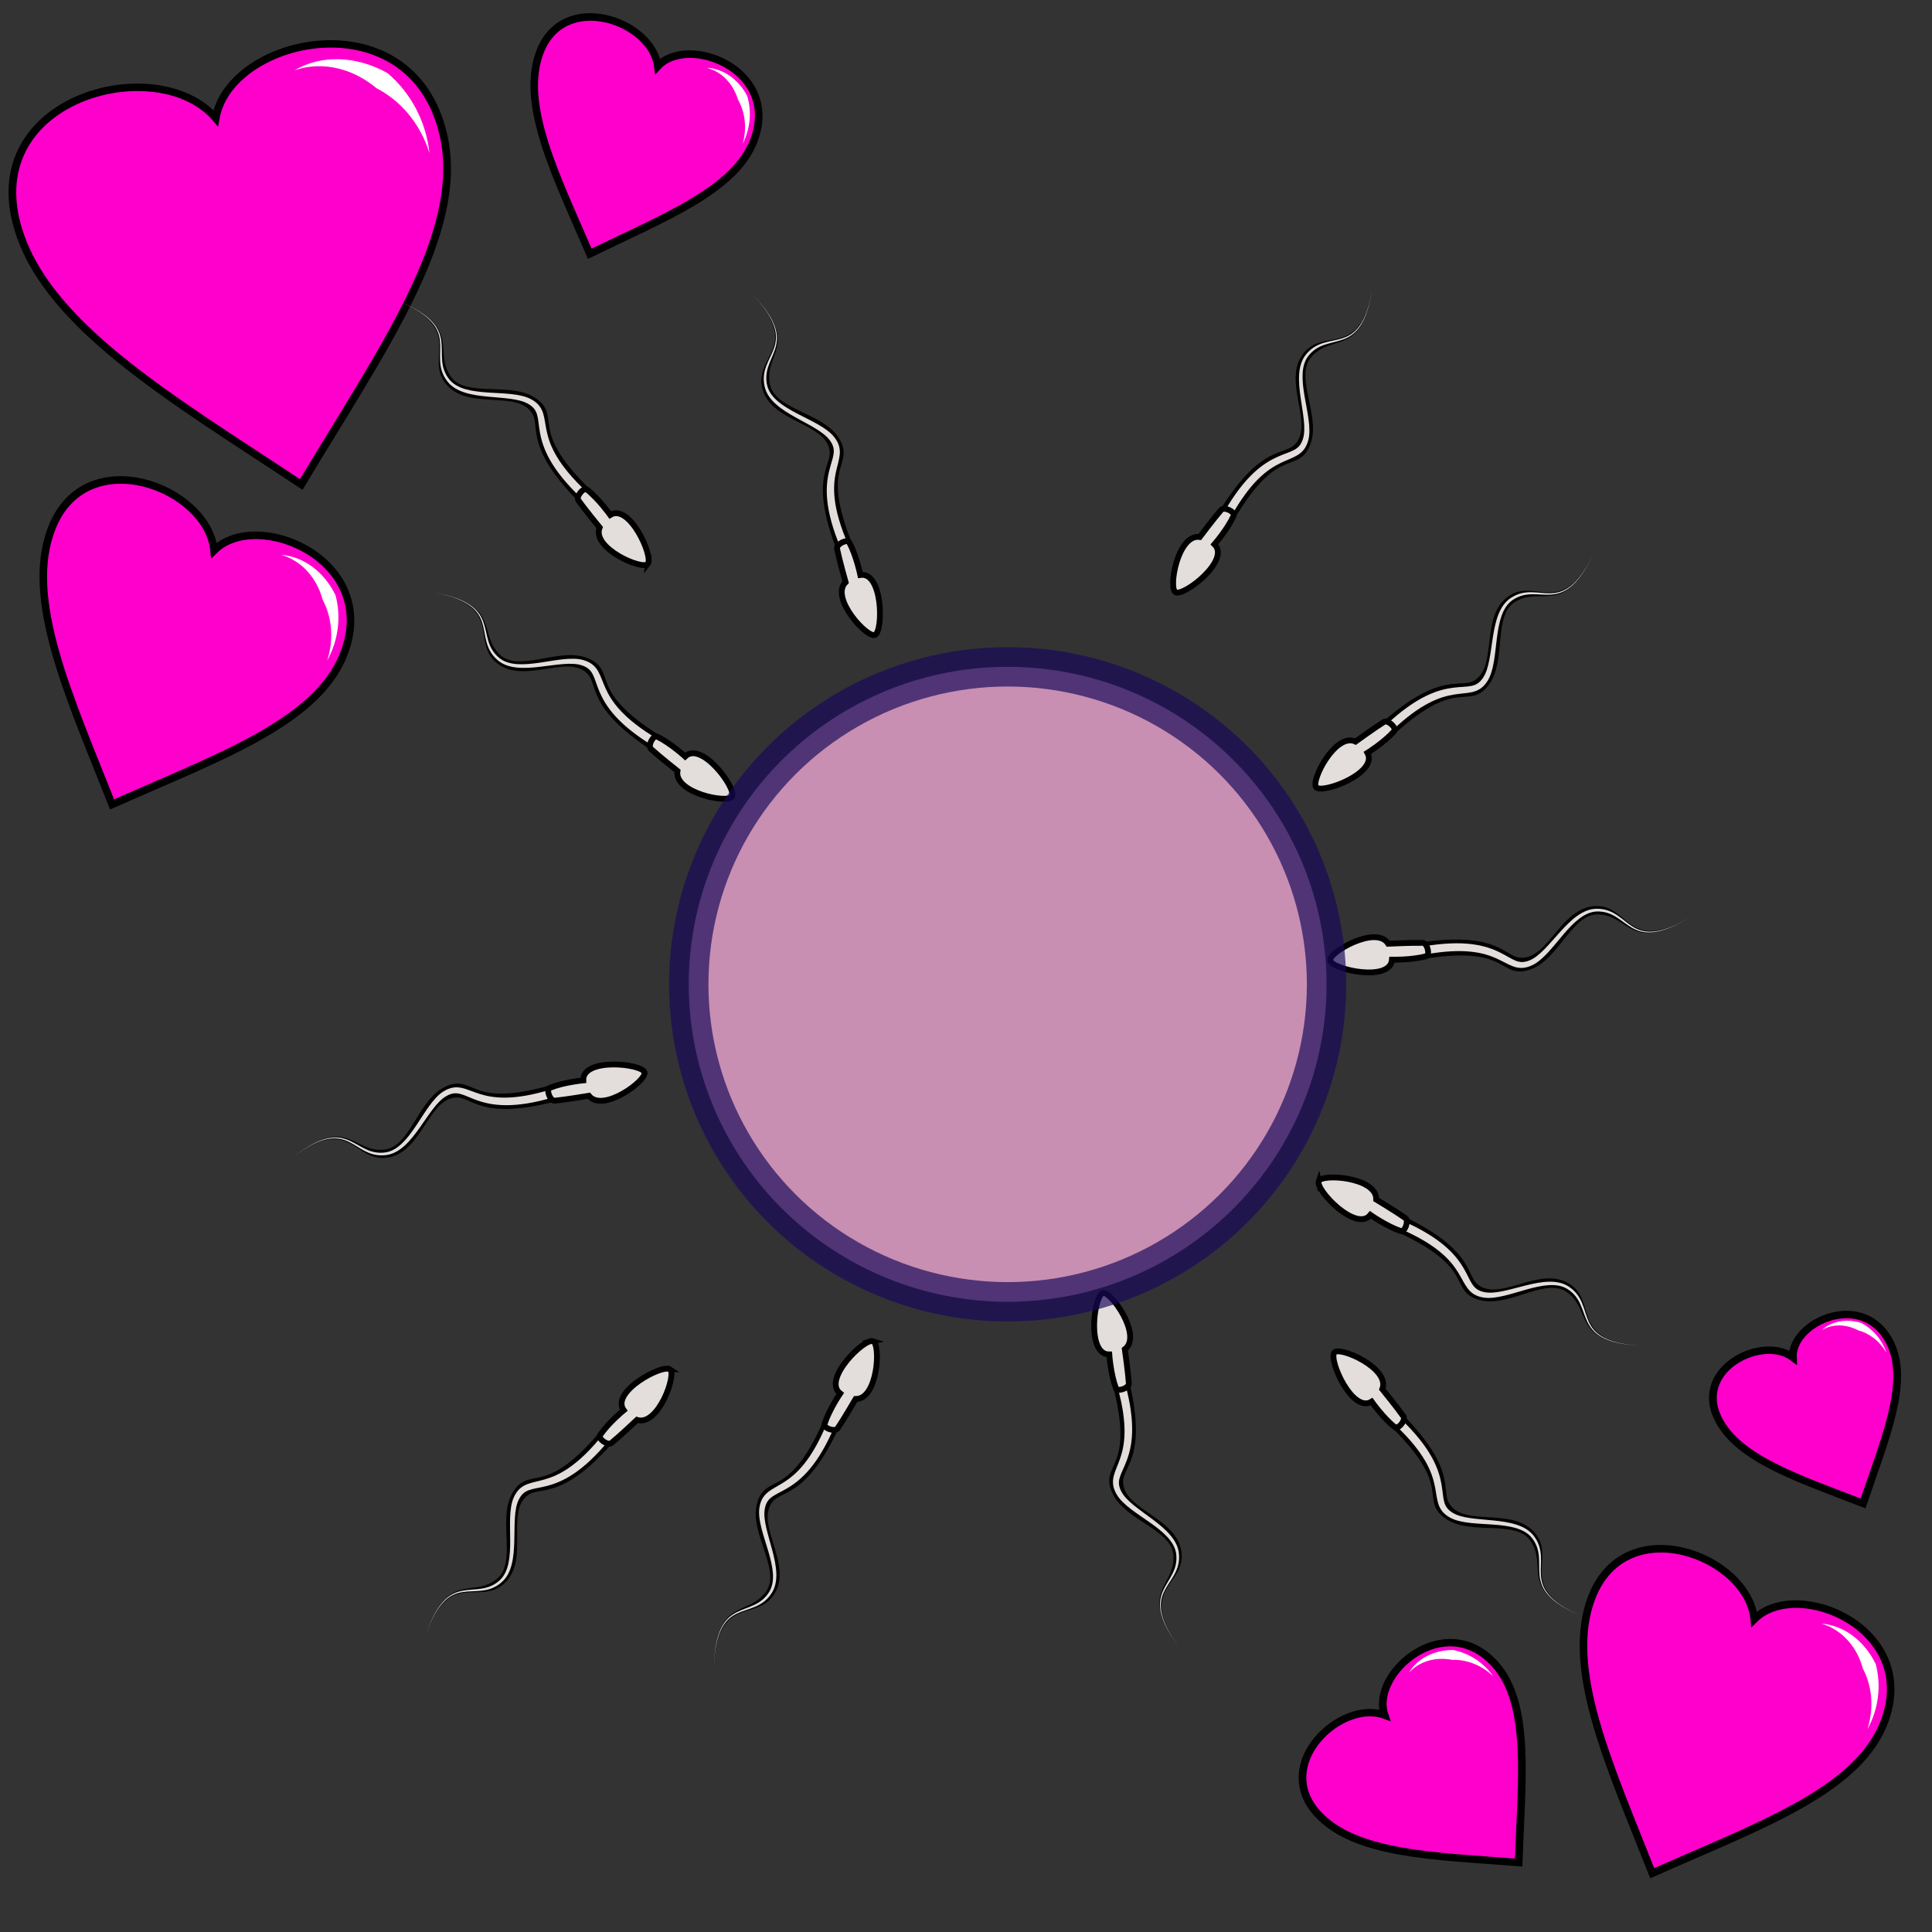 <?xml version="1.0" encoding="UTF-8" standalone="no"?>
<!-- Created with Inkscape (http://www.inkscape.org/) -->

<svg
   xmlns:dc="http://purl.org/dc/elements/1.1/"
   xmlns:cc="http://creativecommons.org/ns#"
   xmlns:rdf="http://www.w3.org/1999/02/22-rdf-syntax-ns#"
   xmlns:svg="http://www.w3.org/2000/svg"
   xmlns="http://www.w3.org/2000/svg"
   xmlns:sodipodi="http://sodipodi.sourceforge.net/DTD/sodipodi-0.dtd"
   xmlns:inkscape="http://www.inkscape.org/namespaces/inkscape"
   width="100%"
   height="100%"
   viewBox="0 0 64 64"
   id="svg4311"
   version="1.1"
   inkscape:version="0.91 r13725"
   sodipodi:docname="fetish_impregnation.svg">
  <rect x="0" y="0" width="64" height="64" fill="#333333" stroke="none"/>
  <defs
     id="defs4313">
    <inkscape:path-effect
       effect="powerstroke"
       id="path-effect4200"
       is_visible="true"
       offset_points="1.001,0.43"
       sort_points="true"
       interpolator_type="Linear"
       interpolator_beta="0.2"
       start_linecap_type="zerowidth"
       linejoin_type="round"
       miter_limit="4"
       end_linecap_type="zerowidth"
       cusp_linecap_type="round" />
    <inkscape:path-effect
       effect="powerstroke"
       id="path-effect4196"
       is_visible="true"
       offset_points="0.545,0.367"
       sort_points="true"
       interpolator_type="Linear"
       interpolator_beta="0.2"
       start_linecap_type="zerowidth"
       linejoin_type="round"
       miter_limit="4"
       end_linecap_type="zerowidth"
       cusp_linecap_type="round" />
    <inkscape:path-effect
       effect="powerstroke"
       id="path-effect4154"
       is_visible="true"
       offset_points="0.544,-1.072"
       sort_points="true"
       interpolator_type="Linear"
       interpolator_beta="0.2"
       start_linecap_type="zerowidth"
       linejoin_type="round"
       miter_limit="4"
       end_linecap_type="zerowidth"
       cusp_linecap_type="round" />
    <inkscape:path-effect
       effect="powerstroke"
       id="path-effect4154-8"
       is_visible="true"
       offset_points="0.544,-0.363"
       sort_points="true"
       interpolator_type="Linear"
       interpolator_beta="0.2"
       start_linecap_type="zerowidth"
       linejoin_type="round"
       miter_limit="4"
       end_linecap_type="zerowidth"
       cusp_linecap_type="round" />
    <inkscape:path-effect
       effect="powerstroke"
       id="path-effect4154-8-7"
       is_visible="true"
       offset_points="0.544,-0.298"
       sort_points="true"
       interpolator_type="Linear"
       interpolator_beta="0.2"
       start_linecap_type="zerowidth"
       linejoin_type="round"
       miter_limit="4"
       end_linecap_type="zerowidth"
       cusp_linecap_type="round" />
    <inkscape:path-effect
       effect="powerstroke"
       id="path-effect4154-3"
       is_visible="true"
       offset_points="0.544,-1.072"
       sort_points="true"
       interpolator_type="Linear"
       interpolator_beta="0.2"
       start_linecap_type="zerowidth"
       linejoin_type="round"
       miter_limit="4"
       end_linecap_type="zerowidth"
       cusp_linecap_type="round" />
    <inkscape:path-effect
       effect="powerstroke"
       id="path-effect4154-3-0"
       is_visible="true"
       offset_points="0.544,-1.072"
       sort_points="true"
       interpolator_type="Linear"
       interpolator_beta="0.2"
       start_linecap_type="zerowidth"
       linejoin_type="round"
       miter_limit="4"
       end_linecap_type="zerowidth"
       cusp_linecap_type="round" />
    <inkscape:path-effect
       effect="powerstroke"
       id="path-effect4154-0"
       is_visible="true"
       offset_points="0.544,-1.072"
       sort_points="true"
       interpolator_type="Linear"
       interpolator_beta="0.2"
       start_linecap_type="zerowidth"
       linejoin_type="round"
       miter_limit="4"
       end_linecap_type="zerowidth"
       cusp_linecap_type="round" />
    <inkscape:path-effect
       effect="powerstroke"
       id="path-effect4154-1"
       is_visible="true"
       offset_points="0.544,-1.072"
       sort_points="true"
       interpolator_type="Linear"
       interpolator_beta="0.2"
       start_linecap_type="zerowidth"
       linejoin_type="round"
       miter_limit="4"
       end_linecap_type="zerowidth"
       cusp_linecap_type="round" />
    <inkscape:path-effect
       effect="powerstroke"
       id="path-effect4154-1-2"
       is_visible="true"
       offset_points="0.544,-1.072"
       sort_points="true"
       interpolator_type="Linear"
       interpolator_beta="0.2"
       start_linecap_type="zerowidth"
       linejoin_type="round"
       miter_limit="4"
       end_linecap_type="zerowidth"
       cusp_linecap_type="round" />
    <inkscape:path-effect
       effect="powerstroke"
       id="path-effect4154-1-5"
       is_visible="true"
       offset_points="0.544,-1.072"
       sort_points="true"
       interpolator_type="Linear"
       interpolator_beta="0.2"
       start_linecap_type="zerowidth"
       linejoin_type="round"
       miter_limit="4"
       end_linecap_type="zerowidth"
       cusp_linecap_type="round" />
    <inkscape:path-effect
       effect="powerstroke"
       id="path-effect4154-1-4"
       is_visible="true"
       offset_points="0.544,-1.072"
       sort_points="true"
       interpolator_type="Linear"
       interpolator_beta="0.2"
       start_linecap_type="zerowidth"
       linejoin_type="round"
       miter_limit="4"
       end_linecap_type="zerowidth"
       cusp_linecap_type="round" />
    <inkscape:path-effect
       effect="powerstroke"
       id="path-effect4154-1-0"
       is_visible="true"
       offset_points="0.544,-1.072"
       sort_points="true"
       interpolator_type="Linear"
       interpolator_beta="0.2"
       start_linecap_type="zerowidth"
       linejoin_type="round"
       miter_limit="4"
       end_linecap_type="zerowidth"
       cusp_linecap_type="round" />
    <inkscape:path-effect
       effect="powerstroke"
       id="path-effect4162"
       is_visible="true"
       offset_points="0,0.5"
       sort_points="true"
       interpolator_type="Linear"
       interpolator_beta="0.2"
       start_linecap_type="zerowidth"
       linejoin_type="round"
       miter_limit="4"
       end_linecap_type="zerowidth"
       cusp_linecap_type="round" />
    <inkscape:path-effect
       effect="powerstroke"
       id="path-effect4166"
       is_visible="true"
       offset_points="0,0.5"
       sort_points="true"
       interpolator_type="Linear"
       interpolator_beta="0.2"
       start_linecap_type="zerowidth"
       linejoin_type="round"
       miter_limit="4"
       end_linecap_type="zerowidth"
       cusp_linecap_type="round" />
    <inkscape:path-effect
       effect="powerstroke"
       id="path-effect4170"
       is_visible="true"
       offset_points="0,0.5"
       sort_points="true"
       interpolator_type="Linear"
       interpolator_beta="0.2"
       start_linecap_type="zerowidth"
       linejoin_type="round"
       miter_limit="4"
       end_linecap_type="zerowidth"
       cusp_linecap_type="round" />
    <inkscape:path-effect
       effect="powerstroke"
       id="path-effect4174"
       is_visible="true"
       offset_points="0,0.5"
       sort_points="true"
       interpolator_type="Linear"
       interpolator_beta="0.2"
       start_linecap_type="zerowidth"
       linejoin_type="round"
       miter_limit="4"
       end_linecap_type="zerowidth"
       cusp_linecap_type="round" />
    <inkscape:path-effect
       effect="powerstroke"
       id="path-effect4178"
       is_visible="true"
       offset_points="0,0.5"
       sort_points="true"
       interpolator_type="Linear"
       interpolator_beta="0.2"
       start_linecap_type="zerowidth"
       linejoin_type="round"
       miter_limit="4"
       end_linecap_type="zerowidth"
       cusp_linecap_type="round" />
    <inkscape:path-effect
       effect="powerstroke"
       id="path-effect4182"
       is_visible="true"
       offset_points="0,0.5"
       sort_points="true"
       interpolator_type="Linear"
       interpolator_beta="0.2"
       start_linecap_type="zerowidth"
       linejoin_type="round"
       miter_limit="4"
       end_linecap_type="zerowidth"
       cusp_linecap_type="round" />
    <inkscape:path-effect
       effect="powerstroke"
       id="path-effect4186"
       is_visible="true"
       offset_points="0,0.5"
       sort_points="true"
       interpolator_type="Linear"
       interpolator_beta="0.2"
       start_linecap_type="zerowidth"
       linejoin_type="round"
       miter_limit="4"
       end_linecap_type="zerowidth"
       cusp_linecap_type="round" />
    <inkscape:path-effect
       effect="powerstroke"
       id="path-effect4421"
       is_visible="true"
       offset_points="0.043,0.217"
       sort_points="true"
       interpolator_type="Linear"
       interpolator_beta="0.2"
       start_linecap_type="zerowidth"
       linejoin_type="round"
       miter_limit="4"
       end_linecap_type="zerowidth"
       cusp_linecap_type="round" />
    <inkscape:path-effect
       effect="powerstroke"
       id="path-effect4425"
       is_visible="true"
       offset_points="0.027,0.225"
       sort_points="true"
       interpolator_type="Linear"
       interpolator_beta="0.2"
       start_linecap_type="zerowidth"
       linejoin_type="round"
       miter_limit="4"
       end_linecap_type="zerowidth"
       cusp_linecap_type="round" />
    <inkscape:path-effect
       effect="powerstroke"
       id="path-effect4431"
       is_visible="true"
       offset_points="0.034,0.229"
       sort_points="true"
       interpolator_type="Linear"
       interpolator_beta="0.2"
       start_linecap_type="zerowidth"
       linejoin_type="round"
       miter_limit="4"
       end_linecap_type="zerowidth"
       cusp_linecap_type="round" />
    <inkscape:path-effect
       effect="powerstroke"
       id="path-effect4435"
       is_visible="true"
       offset_points="0.019,0.237"
       sort_points="true"
       interpolator_type="Linear"
       interpolator_beta="0.2"
       start_linecap_type="zerowidth"
       linejoin_type="round"
       miter_limit="4"
       end_linecap_type="zerowidth"
       cusp_linecap_type="round" />
    <inkscape:path-effect
       effect="powerstroke"
       id="path-effect4439"
       is_visible="true"
       offset_points="0.001,0.147"
       sort_points="true"
       interpolator_type="Linear"
       interpolator_beta="0.2"
       start_linecap_type="zerowidth"
       linejoin_type="round"
       miter_limit="4"
       end_linecap_type="zerowidth"
       cusp_linecap_type="round" />
    <inkscape:path-effect
       effect="powerstroke"
       id="path-effect4443"
       is_visible="true"
       offset_points="0.001,0.21"
       sort_points="true"
       interpolator_type="Linear"
       interpolator_beta="0.2"
       start_linecap_type="zerowidth"
       linejoin_type="round"
       miter_limit="4"
       end_linecap_type="zerowidth"
       cusp_linecap_type="round" />
    <inkscape:path-effect
       effect="powerstroke"
       id="path-effect4508"
       is_visible="true"
       offset_points="0.979,0.15"
       sort_points="true"
       interpolator_type="Linear"
       interpolator_beta="0.2"
       start_linecap_type="zerowidth"
       linejoin_type="round"
       miter_limit="4"
       end_linecap_type="zerowidth"
       cusp_linecap_type="round" />
    <inkscape:path-effect
       effect="powerstroke"
       id="path-effect4512"
       is_visible="true"
       offset_points="0.965,0.12"
       sort_points="true"
       interpolator_type="Linear"
       interpolator_beta="0.2"
       start_linecap_type="zerowidth"
       linejoin_type="round"
       miter_limit="4"
       end_linecap_type="zerowidth"
       cusp_linecap_type="round" />
    <inkscape:path-effect
       effect="powerstroke"
       id="path-effect4516"
       is_visible="true"
       offset_points="0.01,0.126"
       sort_points="true"
       interpolator_type="Linear"
       interpolator_beta="0.2"
       start_linecap_type="zerowidth"
       linejoin_type="round"
       miter_limit="4"
       end_linecap_type="zerowidth"
       cusp_linecap_type="round" />
    <inkscape:path-effect
       effect="powerstroke"
       id="path-effect4520"
       is_visible="true"
       offset_points="0,0.139"
       sort_points="true"
       interpolator_type="Linear"
       interpolator_beta="0.2"
       start_linecap_type="zerowidth"
       linejoin_type="round"
       miter_limit="4"
       end_linecap_type="zerowidth"
       cusp_linecap_type="round" />
    <inkscape:path-effect
       effect="powerstroke"
       id="path-effect4200-5"
       is_visible="true"
       offset_points="2.502,0.43"
       sort_points="true"
       interpolator_type="Linear"
       interpolator_beta="0.2"
       start_linecap_type="zerowidth"
       linejoin_type="round"
       miter_limit="4"
       end_linecap_type="zerowidth"
       cusp_linecap_type="round" />
    <inkscape:path-effect
       effect="powerstroke"
       id="path-effect4196-5"
       is_visible="true"
       offset_points="1.339,0.173"
       sort_points="true"
       interpolator_type="Linear"
       interpolator_beta="0.2"
       start_linecap_type="zerowidth"
       linejoin_type="round"
       miter_limit="4"
       end_linecap_type="zerowidth"
       cusp_linecap_type="round" />
    <inkscape:path-effect
       effect="powerstroke"
       id="path-effect4196-5-0"
       is_visible="true"
       offset_points="0.311,0.214"
       sort_points="true"
       interpolator_type="Linear"
       interpolator_beta="0.2"
       start_linecap_type="zerowidth"
       linejoin_type="round"
       miter_limit="4"
       end_linecap_type="zerowidth"
       cusp_linecap_type="round" />
    <inkscape:path-effect
       effect="powerstroke"
       id="path-effect4250"
       is_visible="true"
       offset_points="0.013,0.151"
       sort_points="true"
       interpolator_type="Linear"
       interpolator_beta="0.2"
       start_linecap_type="zerowidth"
       linejoin_type="round"
       miter_limit="4"
       end_linecap_type="zerowidth"
       cusp_linecap_type="round" />
    <inkscape:path-effect
       effect="powerstroke"
       id="path-effect4260"
       is_visible="true"
       offset_points="0,0.12"
       sort_points="true"
       interpolator_type="Linear"
       interpolator_beta="0.2"
       start_linecap_type="zerowidth"
       linejoin_type="round"
       miter_limit="4"
       end_linecap_type="zerowidth"
       cusp_linecap_type="round" />
    <inkscape:path-effect
       effect="powerstroke"
       id="path-effect4154-1-0-0"
       is_visible="true"
       offset_points="0.544,-0.263"
       sort_points="true"
       interpolator_type="Linear"
       interpolator_beta="0.2"
       start_linecap_type="zerowidth"
       linejoin_type="round"
       miter_limit="4"
       end_linecap_type="zerowidth"
       cusp_linecap_type="round" />
    <inkscape:path-effect
       effect="powerstroke"
       id="path-effect4163"
       is_visible="true"
       offset_points="0.47,0.154"
       sort_points="true"
       interpolator_type="Linear"
       interpolator_beta="0.2"
       start_linecap_type="zerowidth"
       linejoin_type="round"
       miter_limit="4"
       end_linecap_type="zerowidth"
       cusp_linecap_type="round" />
    <inkscape:path-effect
       cusp_linecap_type="round"
       end_linecap_type="zerowidth"
       miter_limit="4"
       linejoin_type="round"
       start_linecap_type="zerowidth"
       interpolator_beta="0.2"
       interpolator_type="Linear"
       sort_points="true"
       offset_points="0,0.171"
       is_visible="true"
       id="path-effect4346-2-4-2-2-8"
       effect="powerstroke" />
    <inkscape:path-effect
       cusp_linecap_type="round"
       end_linecap_type="zerowidth"
       miter_limit="4"
       linejoin_type="round"
       start_linecap_type="zerowidth"
       interpolator_beta="0.2"
       interpolator_type="Linear"
       sort_points="true"
       offset_points="0,0.171"
       is_visible="true"
       id="path-effect4346-3-6-4-6"
       effect="powerstroke" />
    <inkscape:path-effect
       effect="powerstroke"
       id="path-effect4185-9-0-4-8-0-4"
       is_visible="true"
       offset_points="0,0.142"
       sort_points="true"
       interpolator_type="Linear"
       interpolator_beta="0.2"
       start_linecap_type="zerowidth"
       linejoin_type="round"
       miter_limit="4"
       end_linecap_type="zerowidth"
       cusp_linecap_type="round" />
    <inkscape:path-effect
       cusp_linecap_type="round"
       end_linecap_type="zerowidth"
       miter_limit="4"
       linejoin_type="round"
       start_linecap_type="zerowidth"
       interpolator_beta="0.2"
       interpolator_type="Linear"
       sort_points="true"
       offset_points="0,0.171"
       is_visible="true"
       id="path-effect4346-2-4-2-58"
       effect="powerstroke" />
    <inkscape:path-effect
       cusp_linecap_type="round"
       end_linecap_type="zerowidth"
       miter_limit="4"
       linejoin_type="round"
       start_linecap_type="zerowidth"
       interpolator_beta="0.2"
       interpolator_type="Linear"
       sort_points="true"
       offset_points="0,0.171"
       is_visible="true"
       id="path-effect4346-3-6-5"
       effect="powerstroke" />
    <inkscape:path-effect
       effect="powerstroke"
       id="path-effect4185-9-0-4-8-7"
       is_visible="true"
       offset_points="0,0.142"
       sort_points="true"
       interpolator_type="Linear"
       interpolator_beta="0.2"
       start_linecap_type="zerowidth"
       linejoin_type="round"
       miter_limit="4"
       end_linecap_type="zerowidth"
       cusp_linecap_type="round" />
    <inkscape:path-effect
       cusp_linecap_type="round"
       end_linecap_type="zerowidth"
       miter_limit="4"
       linejoin_type="round"
       start_linecap_type="zerowidth"
       interpolator_beta="0.2"
       interpolator_type="Linear"
       sort_points="true"
       offset_points="0,0.171"
       is_visible="true"
       id="path-effect4346-2-4-2-5"
       effect="powerstroke" />
    <inkscape:path-effect
       cusp_linecap_type="round"
       end_linecap_type="zerowidth"
       miter_limit="4"
       linejoin_type="round"
       start_linecap_type="zerowidth"
       interpolator_beta="0.2"
       interpolator_type="Linear"
       sort_points="true"
       offset_points="0,0.171"
       is_visible="true"
       id="path-effect4346-3-6-17"
       effect="powerstroke" />
    <inkscape:path-effect
       effect="powerstroke"
       id="path-effect4185-9-0-4-8-3"
       is_visible="true"
       offset_points="0,0.142"
       sort_points="true"
       interpolator_type="Linear"
       interpolator_beta="0.2"
       start_linecap_type="zerowidth"
       linejoin_type="round"
       miter_limit="4"
       end_linecap_type="zerowidth"
       cusp_linecap_type="round" />
    <inkscape:path-effect
       cusp_linecap_type="round"
       end_linecap_type="zerowidth"
       miter_limit="4"
       linejoin_type="round"
       start_linecap_type="zerowidth"
       interpolator_beta="0.2"
       interpolator_type="Linear"
       sort_points="true"
       offset_points="0,0.171"
       is_visible="true"
       id="path-effect4346-2"
       effect="powerstroke" />
    <inkscape:path-effect
       cusp_linecap_type="round"
       end_linecap_type="zerowidth"
       miter_limit="4"
       linejoin_type="round"
       start_linecap_type="zerowidth"
       interpolator_beta="0.2"
       interpolator_type="Linear"
       sort_points="true"
       offset_points="0,0.171"
       is_visible="true"
       id="path-effect4346"
       effect="powerstroke" />
    <inkscape:path-effect
       effect="powerstroke"
       id="path-effect4185-9-0"
       is_visible="true"
       offset_points="0,0.142"
       sort_points="true"
       interpolator_type="Linear"
       interpolator_beta="0.2"
       start_linecap_type="zerowidth"
       linejoin_type="round"
       miter_limit="4"
       end_linecap_type="zerowidth"
       cusp_linecap_type="round" />
    <inkscape:path-effect
       cusp_linecap_type="round"
       end_linecap_type="zerowidth"
       miter_limit="4"
       linejoin_type="round"
       start_linecap_type="zerowidth"
       interpolator_beta="0.2"
       interpolator_type="Linear"
       sort_points="true"
       offset_points="0,0.171"
       is_visible="true"
       id="path-effect4346-2-4"
       effect="powerstroke" />
    <inkscape:path-effect
       cusp_linecap_type="round"
       end_linecap_type="zerowidth"
       miter_limit="4"
       linejoin_type="round"
       start_linecap_type="zerowidth"
       interpolator_beta="0.2"
       interpolator_type="Linear"
       sort_points="true"
       offset_points="0,0.171"
       is_visible="true"
       id="path-effect4346-3"
       effect="powerstroke" />
    <inkscape:path-effect
       effect="powerstroke"
       id="path-effect4185-9-0-4"
       is_visible="true"
       offset_points="0,0.142"
       sort_points="true"
       interpolator_type="Linear"
       interpolator_beta="0.2"
       start_linecap_type="zerowidth"
       linejoin_type="round"
       miter_limit="4"
       end_linecap_type="zerowidth"
       cusp_linecap_type="round" />
    <inkscape:path-effect
       cusp_linecap_type="round"
       end_linecap_type="zerowidth"
       miter_limit="4"
       linejoin_type="round"
       start_linecap_type="zerowidth"
       interpolator_beta="0.2"
       interpolator_type="Linear"
       sort_points="true"
       offset_points="0,0.171"
       is_visible="true"
       id="path-effect4346-2-4-2"
       effect="powerstroke" />
    <inkscape:path-effect
       cusp_linecap_type="round"
       end_linecap_type="zerowidth"
       miter_limit="4"
       linejoin_type="round"
       start_linecap_type="zerowidth"
       interpolator_beta="0.2"
       interpolator_type="Linear"
       sort_points="true"
       offset_points="0,0.171"
       is_visible="true"
       id="path-effect4346-3-6"
       effect="powerstroke" />
    <inkscape:path-effect
       effect="powerstroke"
       id="path-effect4185-9-0-4-8"
       is_visible="true"
       offset_points="0,0.142"
       sort_points="true"
       interpolator_type="Linear"
       interpolator_beta="0.2"
       start_linecap_type="zerowidth"
       linejoin_type="round"
       miter_limit="4"
       end_linecap_type="zerowidth"
       cusp_linecap_type="round" />
    <inkscape:path-effect
       cusp_linecap_type="round"
       end_linecap_type="zerowidth"
       miter_limit="4"
       linejoin_type="round"
       start_linecap_type="zerowidth"
       interpolator_beta="0.2"
       interpolator_type="Linear"
       sort_points="true"
       offset_points="0,0.171"
       is_visible="true"
       id="path-effect4346-2-4-2-2"
       effect="powerstroke" />
    <inkscape:path-effect
       cusp_linecap_type="round"
       end_linecap_type="zerowidth"
       miter_limit="4"
       linejoin_type="round"
       start_linecap_type="zerowidth"
       interpolator_beta="0.2"
       interpolator_type="Linear"
       sort_points="true"
       offset_points="0,0.171"
       is_visible="true"
       id="path-effect4346-3-6-4"
       effect="powerstroke" />
    <inkscape:path-effect
       effect="powerstroke"
       id="path-effect4185-9-0-4-8-0"
       is_visible="true"
       offset_points="0,0.142"
       sort_points="true"
       interpolator_type="Linear"
       interpolator_beta="0.2"
       start_linecap_type="zerowidth"
       linejoin_type="round"
       miter_limit="4"
       end_linecap_type="zerowidth"
       cusp_linecap_type="round" />
    <inkscape:path-effect
       cusp_linecap_type="round"
       end_linecap_type="zerowidth"
       miter_limit="4"
       linejoin_type="round"
       start_linecap_type="zerowidth"
       interpolator_beta="0.2"
       interpolator_type="Linear"
       sort_points="true"
       offset_points="0,0.171"
       is_visible="true"
       id="path-effect4346-2-4-2-26"
       effect="powerstroke" />
    <inkscape:path-effect
       cusp_linecap_type="round"
       end_linecap_type="zerowidth"
       miter_limit="4"
       linejoin_type="round"
       start_linecap_type="zerowidth"
       interpolator_beta="0.2"
       interpolator_type="Linear"
       sort_points="true"
       offset_points="0,0.171"
       is_visible="true"
       id="path-effect4346-3-6-8"
       effect="powerstroke" />
    <inkscape:path-effect
       effect="powerstroke"
       id="path-effect4185-9-0-4-8-4"
       is_visible="true"
       offset_points="0,0.142"
       sort_points="true"
       interpolator_type="Linear"
       interpolator_beta="0.2"
       start_linecap_type="zerowidth"
       linejoin_type="round"
       miter_limit="4"
       end_linecap_type="zerowidth"
       cusp_linecap_type="round" />
    <inkscape:path-effect
       cusp_linecap_type="round"
       end_linecap_type="zerowidth"
       miter_limit="4"
       linejoin_type="round"
       start_linecap_type="zerowidth"
       interpolator_beta="0.2"
       interpolator_type="Linear"
       sort_points="true"
       offset_points="0,0.171"
       is_visible="true"
       id="path-effect4346-2-4-2-9"
       effect="powerstroke" />
    <inkscape:path-effect
       cusp_linecap_type="round"
       end_linecap_type="zerowidth"
       miter_limit="4"
       linejoin_type="round"
       start_linecap_type="zerowidth"
       interpolator_beta="0.2"
       interpolator_type="Linear"
       sort_points="true"
       offset_points="0,0.171"
       is_visible="true"
       id="path-effect4346-3-6-1"
       effect="powerstroke" />
    <inkscape:path-effect
       effect="powerstroke"
       id="path-effect4185-9-0-4-8-01"
       is_visible="true"
       offset_points="0,0.142"
       sort_points="true"
       interpolator_type="Linear"
       interpolator_beta="0.2"
       start_linecap_type="zerowidth"
       linejoin_type="round"
       miter_limit="4"
       end_linecap_type="zerowidth"
       cusp_linecap_type="round" />
    <inkscape:path-effect
       cusp_linecap_type="round"
       end_linecap_type="zerowidth"
       miter_limit="4"
       linejoin_type="round"
       start_linecap_type="zerowidth"
       interpolator_beta="0.2"
       interpolator_type="Linear"
       sort_points="true"
       offset_points="0,0.171"
       is_visible="true"
       id="path-effect4346-2-4-1"
       effect="powerstroke" />
    <inkscape:path-effect
       cusp_linecap_type="round"
       end_linecap_type="zerowidth"
       miter_limit="4"
       linejoin_type="round"
       start_linecap_type="zerowidth"
       interpolator_beta="0.2"
       interpolator_type="Linear"
       sort_points="true"
       offset_points="0,0.171"
       is_visible="true"
       id="path-effect4346-3-0"
       effect="powerstroke" />
    <inkscape:path-effect
       effect="powerstroke"
       id="path-effect4185-9-0-4-5"
       is_visible="true"
       offset_points="0,0.142"
       sort_points="true"
       interpolator_type="Linear"
       interpolator_beta="0.2"
       start_linecap_type="zerowidth"
       linejoin_type="round"
       miter_limit="4"
       end_linecap_type="zerowidth"
       cusp_linecap_type="round" />
    <inkscape:path-effect
       cusp_linecap_type="round"
       end_linecap_type="zerowidth"
       miter_limit="4"
       linejoin_type="round"
       start_linecap_type="zerowidth"
       interpolator_beta="0.2"
       interpolator_type="Linear"
       sort_points="true"
       offset_points="0,0.171"
       is_visible="true"
       id="path-effect4346-2-4-2-6"
       effect="powerstroke" />
    <inkscape:path-effect
       cusp_linecap_type="round"
       end_linecap_type="zerowidth"
       miter_limit="4"
       linejoin_type="round"
       start_linecap_type="zerowidth"
       interpolator_beta="0.2"
       interpolator_type="Linear"
       sort_points="true"
       offset_points="0,0.171"
       is_visible="true"
       id="path-effect4346-3-6-43"
       effect="powerstroke" />
    <inkscape:path-effect
       effect="powerstroke"
       id="path-effect4185-9-0-4-8-1"
       is_visible="true"
       offset_points="0,0.142"
       sort_points="true"
       interpolator_type="Linear"
       interpolator_beta="0.2"
       start_linecap_type="zerowidth"
       linejoin_type="round"
       miter_limit="4"
       end_linecap_type="zerowidth"
       cusp_linecap_type="round" />
    <inkscape:path-effect
       cusp_linecap_type="round"
       end_linecap_type="zerowidth"
       miter_limit="4"
       linejoin_type="round"
       start_linecap_type="zerowidth"
       interpolator_beta="0.2"
       interpolator_type="Linear"
       sort_points="true"
       offset_points="0,0.171"
       is_visible="true"
       id="path-effect4346-2-3"
       effect="powerstroke" />
    <inkscape:path-effect
       cusp_linecap_type="round"
       end_linecap_type="zerowidth"
       miter_limit="4"
       linejoin_type="round"
       start_linecap_type="zerowidth"
       interpolator_beta="0.2"
       interpolator_type="Linear"
       sort_points="true"
       offset_points="0,0.171"
       is_visible="true"
       id="path-effect4346-23"
       effect="powerstroke" />
    <inkscape:path-effect
       effect="powerstroke"
       id="path-effect4185-9-0-9"
       is_visible="true"
       offset_points="0,0.142"
       sort_points="true"
       interpolator_type="Linear"
       interpolator_beta="0.2"
       start_linecap_type="zerowidth"
       linejoin_type="round"
       miter_limit="4"
       end_linecap_type="zerowidth"
       cusp_linecap_type="round" />
  </defs>
  <sodipodi:namedview
     id="base"
     pagecolor="#ffffff"
     bordercolor="#666666"
     borderopacity="1.0"
     inkscape:pageopacity="0.0"
     inkscape:pageshadow="2"
     inkscape:zoom="5.656854"
     inkscape:cx="35.906999"
     inkscape:cy="29.342229"
     inkscape:document-units="px"
     inkscape:current-layer="layer1"
     showgrid="false"
     units="px"
     inkscape:window-width="2560"
     inkscape:window-height="1388"
     inkscape:window-x="-8"
     inkscape:window-y="-8"
     inkscape:window-maximized="1"
     showguides="false" />
  <g
     inkscape:label="Layer 1"
     inkscape:groupmode="layer"
     id="layer1"
     transform="translate(0,-988.362)"
     style="display:inline">
    <g
       id="g4167"
       transform="matrix(0.29,-0.059,0.066,0.281,-68.751,710.885)"
       style="stroke-width:0.856;stroke-miterlimit:4;stroke-dasharray:none">
      <path
         sodipodi:nodetypes="scscs"
         inkscape:connector-curvature="0"
         id="path4859"
         d="m 7.862,1015.051 c -0.024,-14.737 19.915,-15.62 24.403,-6.885 3.668,-8.902 24.456,-9.123 24.398,7.059 -0.041,11.621 -12.317,22.904 -24.449,36.117 -12.07,-12.802 -24.332,-24.219 -24.352,-36.29 z"
         style="fill:#ff00cc;fill-opacity:1;fill-rule:evenodd;stroke:#000000;stroke-width:0.856;stroke-linecap:butt;stroke-linejoin:miter;stroke-miterlimit:4;stroke-dasharray:none;stroke-opacity:1" />
      <path
         sodipodi:nodetypes="cc"
         inkscape:connector-curvature="0"
         inkscape:original-d="m 42.091505,1004.5873 c 6.089871,-1.4805 12.770835,4.1312 12.587085,12.4033"
         inkscape:path-effect="#path-effect4154"
         id="path4152"
         d="m 42.092,1004.587 c 3.244,-1.158 7.076,-0.268 10.055,2.438 1.99,2.695 2.972,6.206 2.532,9.965 -0.274,-3.792 -1.978,-6.717 -4.122,-8.515 -1.952,-2.642 -5.08,-4.345 -8.465,-3.888 z"
         style="fill:#ffffff;fill-rule:evenodd;stroke:none;stroke-width:0.856;stroke-linecap:butt;stroke-linejoin:miter;stroke-miterlimit:4;stroke-dasharray:none;stroke-opacity:1" />
    </g>
    <g
       transform="matrix(0.198,0.086,-0.078,0.195,130.359,842.633)"
       id="g4167-9"
       style="display:inline;stroke-width:1.174;stroke-miterlimit:4;stroke-dasharray:none">
      <path
         style="fill:#ff00cc;fill-opacity:1;fill-rule:evenodd;stroke:#000000;stroke-width:1.174;stroke-linecap:butt;stroke-linejoin:miter;stroke-miterlimit:4;stroke-dasharray:none;stroke-opacity:1"
         d="m 7.862,1015.051 c -0.024,-14.737 19.915,-15.62 24.403,-6.885 3.668,-8.902 24.456,-9.123 24.398,7.059 -0.041,11.621 -12.317,22.904 -24.449,36.117 -12.07,-12.802 -24.332,-24.219 -24.352,-36.29 z"
         id="path4859-9"
         inkscape:connector-curvature="0"
         sodipodi:nodetypes="scscs" />
      <path
         style="fill:#ffffff;fill-rule:evenodd;stroke:none;stroke-width:1.174;stroke-linecap:butt;stroke-linejoin:miter;stroke-opacity:1;stroke-miterlimit:4;stroke-dasharray:none"
         d="m 42.092,1004.587 c 3.244,-1.158 7.076,-0.268 10.055,2.438 1.99,2.695 2.972,6.206 2.532,9.965 -0.274,-3.792 -1.978,-6.717 -4.122,-8.515 -1.952,-2.642 -5.08,-4.345 -8.465,-3.888 z"
         id="path4152-1"
         inkscape:path-effect="#path-effect4154-1"
         inkscape:original-d="m 42.091505,1004.5873 c 6.089871,-1.4805 12.770835,4.1312 12.587085,12.4033"
         inkscape:connector-curvature="0"
         sodipodi:nodetypes="cc" />
    </g>
    <g
       transform="matrix(0.12,-0.102,0.103,0.113,-61.847,934.545)"
       id="g4167-9-3"
       style="display:inline;stroke-width:1.611;stroke-miterlimit:4;stroke-dasharray:none">
      <path
         style="fill:#ff00cc;fill-opacity:1;fill-rule:evenodd;stroke:#000000;stroke-width:1.611;stroke-linecap:butt;stroke-linejoin:miter;stroke-miterlimit:4;stroke-dasharray:none;stroke-opacity:1"
         d="m 7.862,1015.051 c -0.024,-14.737 19.915,-15.62 24.403,-6.885 3.668,-8.902 24.456,-9.123 24.398,7.059 -0.041,11.621 -12.317,22.904 -24.449,36.117 -12.07,-12.802 -24.332,-24.219 -24.352,-36.29 z"
         id="path4859-9-9"
         inkscape:connector-curvature="0"
         sodipodi:nodetypes="scscs" />
      <path
         style="fill:#ffffff;fill-rule:evenodd;stroke:none;stroke-width:1.611;stroke-linecap:butt;stroke-linejoin:miter;stroke-opacity:1;stroke-miterlimit:4;stroke-dasharray:none"
         d="m 42.092,1004.587 c 3.244,-1.158 7.076,-0.268 10.055,2.438 1.99,2.695 2.972,6.206 2.532,9.965 -0.274,-3.792 -1.978,-6.717 -4.122,-8.515 -1.952,-2.642 -5.08,-4.345 -8.465,-3.888 z"
         id="path4152-1-1"
         inkscape:path-effect="#path-effect4154-1-2"
         inkscape:original-d="m 42.091505,1004.5873 c 6.089871,-1.4805 12.770835,4.1312 12.587085,12.4033"
         inkscape:connector-curvature="0"
         sodipodi:nodetypes="cc" />
    </g>
    <g
       transform="matrix(0.198,0.086,-0.078,0.195,79.339,807.228)"
       id="g4167-9-7"
       style="display:inline;stroke-width:1.174;stroke-miterlimit:4;stroke-dasharray:none">
      <path
         style="fill:#ff00cc;fill-opacity:1;fill-rule:evenodd;stroke:#000000;stroke-width:1.174;stroke-linecap:butt;stroke-linejoin:miter;stroke-miterlimit:4;stroke-dasharray:none;stroke-opacity:1"
         d="m 7.862,1015.051 c -0.024,-14.737 19.915,-15.62 24.403,-6.885 3.668,-8.902 24.456,-9.123 24.398,7.059 -0.041,11.621 -12.317,22.904 -24.449,36.117 -12.07,-12.802 -24.332,-24.219 -24.352,-36.29 z"
         id="path4859-9-8"
         inkscape:connector-curvature="0"
         sodipodi:nodetypes="scscs" />
      <path
         style="fill:#ffffff;fill-rule:evenodd;stroke:none;stroke-width:1.174;stroke-linecap:butt;stroke-linejoin:miter;stroke-miterlimit:4;stroke-dasharray:none;stroke-opacity:1"
         d="m 42.092,1004.587 c 3.244,-1.158 7.076,-0.268 10.055,2.438 1.99,2.695 2.972,6.206 2.532,9.965 -0.274,-3.792 -1.978,-6.717 -4.122,-8.515 -1.952,-2.642 -5.08,-4.345 -8.465,-3.888 z"
         id="path4152-1-2"
         inkscape:path-effect="#path-effect4154-1-5"
         inkscape:original-d="m 42.091505,1004.5873 c 6.089871,-1.4805 12.770835,4.1312 12.587085,12.4033"
         inkscape:connector-curvature="0"
         sodipodi:nodetypes="cc" />
    </g>
    <g
       transform="matrix(0.146,0.058,-0.052,0.144,69.504,843.506)"
       id="g4167-9-9"
       style="display:inline;stroke-width:1.611;stroke-miterlimit:4;stroke-dasharray:none">
      <path
         style="fill:#ff00cc;fill-opacity:1;fill-rule:evenodd;stroke:#000000;stroke-width:1.611;stroke-linecap:butt;stroke-linejoin:miter;stroke-miterlimit:4;stroke-dasharray:none;stroke-opacity:1"
         d="m 7.862,1015.051 c -0.024,-14.737 19.915,-15.62 24.403,-6.885 3.668,-8.902 24.456,-9.123 24.398,7.059 -0.041,11.621 -12.317,22.904 -24.449,36.117 -12.07,-12.802 -24.332,-24.219 -24.352,-36.29 z"
         id="path4859-9-3"
         inkscape:connector-curvature="0"
         sodipodi:nodetypes="scscs" />
      <path
         style="fill:#ffffff;fill-rule:evenodd;stroke:none;stroke-width:1.611;stroke-linecap:butt;stroke-linejoin:miter;stroke-miterlimit:4;stroke-dasharray:none;stroke-opacity:1"
         d="m 42.092,1004.587 c 3.244,-1.158 7.076,-0.268 10.055,2.438 1.99,2.695 2.972,6.206 2.532,9.965 -0.274,-3.792 -1.978,-6.717 -4.122,-8.515 -1.952,-2.642 -5.08,-4.345 -8.465,-3.888 z"
         id="path4152-1-3"
         inkscape:path-effect="#path-effect4154-1-4"
         inkscape:original-d="m 42.091505,1004.5873 c 6.089871,-1.4805 12.770835,4.1312 12.587085,12.4033"
         inkscape:connector-curvature="0"
         sodipodi:nodetypes="cc" />
    </g>
    <g
       transform="matrix(0.117,-0.051,0.054,0.112,1.175,922.058)"
       id="g4167-9-6"
       style="display:inline;stroke-width:1.988;stroke-miterlimit:4;stroke-dasharray:none">
      <path
         style="fill:#ff00cc;fill-opacity:1;fill-rule:evenodd;stroke:#000000;stroke-width:1.988;stroke-linecap:butt;stroke-linejoin:miter;stroke-miterlimit:4;stroke-dasharray:none;stroke-opacity:1"
         d="m 7.862,1015.051 c -0.024,-14.737 19.915,-15.62 24.403,-6.885 3.668,-8.902 24.456,-9.123 24.398,7.059 -0.041,11.621 -12.317,22.904 -24.449,36.117 -12.07,-12.802 -24.332,-24.219 -24.352,-36.29 z"
         id="path4859-9-1"
         inkscape:connector-curvature="0"
         sodipodi:nodetypes="scscs" />
      <path
         style="fill:#ffffff;fill-rule:evenodd;stroke:none;stroke-width:1.988;stroke-linecap:butt;stroke-linejoin:miter;stroke-opacity:1;stroke-miterlimit:4;stroke-dasharray:none"
         d="m 42.092,1004.587 c 3.244,-1.158 7.076,-0.268 10.055,2.438 1.99,2.695 2.972,6.206 2.532,9.965 -0.274,-3.792 -1.978,-6.717 -4.122,-8.515 -1.952,-2.642 -5.08,-4.345 -8.465,-3.888 z"
         id="path4152-1-6"
         inkscape:path-effect="#path-effect4154-1-0"
         inkscape:original-d="m 42.091505,1004.5873 c 6.089871,-1.4805 12.770835,4.1312 12.587085,12.4033"
         inkscape:connector-curvature="0"
         sodipodi:nodetypes="cc" />
    </g>
    <g
       transform="matrix(0.729,0,0,0.729,9.424,857.674)"
       style="display:inline"
       id="g4246">
      <g
         transform="matrix(-0.995,0.87,-0.87,-0.995,250.68,420.769)"
         id="g4215-6-7-1-3"
         style="display:inline">
        <path
           sodipodi:nodetypes="cssc"
           inkscape:connector-curvature="0"
           inkscape:original-d="m 14.817308,212.33766 c -2.773852,-1.69558 -1.965008,-2.41735 -2.656489,-2.87852 -0.788741,-0.52605 -2.156116,0.45953 -3.0377651,-0.22576 -0.8814924,-0.68517 0.2008825,-1.88942 -2.0881537,-2.3505"
           inkscape:path-effect="#path-effect4346-2-4-2-2-8"
           id="path4344-6-2-1-4-2"
           d="m 14.817,212.338 0.089,-0.146 c -1.376,-0.83 -1.849,-1.409 -2.071,-1.821 -0.118,-0.218 -0.161,-0.376 -0.239,-0.554 -0.075,-0.172 -0.171,-0.324 -0.372,-0.452 -0.445,-0.285 -1.036,-0.143 -1.562,-0.043 -0.549,0.104 -1.083,0.182 -1.504,-0.133 -0.211,-0.158 -0.309,-0.348 -0.37,-0.558 -0.051,-0.176 -0.096,-0.475 -0.154,-0.664 -0.138,-0.454 -0.455,-0.863 -1.599,-1.083 1.145,0.24 1.431,0.664 1.544,1.099 0.065,0.251 0.063,0.417 0.126,0.671 0.055,0.223 0.153,0.441 0.383,0.625 0.461,0.37 1.052,0.297 1.603,0.212 0.575,-0.089 1.062,-0.177 1.406,0.064 0.145,0.102 0.207,0.214 0.261,0.359 0.053,0.142 0.108,0.354 0.223,0.587 0.239,0.488 0.749,1.118 2.147,1.983 l 0.089,-0.146 z"
           style="display:inline;fill:#000000;fill-opacity:1;fill-rule:evenodd;stroke:none;stroke-width:1px;stroke-linecap:butt;stroke-linejoin:round;stroke-opacity:1" />
        <path
           sodipodi:nodetypes="cssc"
           inkscape:connector-curvature="0"
           inkscape:original-d="m 14.881502,212.0903 c -2.985905,-1.79045 -1.68599,-2.50106 -2.790418,-2.90085 -0.891458,-0.3227 -2.2565624,0.48744 -2.9205773,-0.14205 -0.8102446,-0.76811 0.065648,-1.73023 -2.1365782,-2.16369"
           inkscape:path-effect="#path-effect4346-3-6-4-6"
           id="path4344-1-3-5-3"
           d="m 14.97,211.943 c -1.477,-0.875 -1.879,-1.472 -2.057,-1.879 -0.079,-0.181 -0.143,-0.418 -0.226,-0.565 -0.102,-0.182 -0.258,-0.314 -0.557,-0.417 -0.481,-0.164 -1.082,-0.023 -1.598,0.067 -0.266,0.046 -0.519,0.082 -0.745,0.07 -0.225,-0.012 -0.421,-0.071 -0.577,-0.213 -0.402,-0.367 -0.384,-0.768 -0.559,-1.177 -0.171,-0.398 -0.516,-0.739 -1.617,-0.946 1.102,0.227 1.419,0.584 1.564,0.967 0.141,0.374 0.124,0.837 0.533,1.238 0.176,0.173 0.399,0.249 0.645,0.272 0.244,0.023 0.513,-0.006 0.782,-0.043 0.555,-0.077 1.084,-0.18 1.494,-0.021 0.255,0.097 0.349,0.203 0.407,0.323 0.079,0.16 0.081,0.277 0.189,0.553 0.194,0.495 0.637,1.149 2.145,2.064 z"
           style="fill:#000000;fill-opacity:1;fill-rule:evenodd;stroke:none;stroke-width:1px;stroke-linecap:butt;stroke-linejoin:round;stroke-opacity:1" />
        <path
           style="fill:#e3dedb;fill-opacity:1;fill-rule:evenodd;stroke:none;stroke-width:1px;stroke-linecap:butt;stroke-linejoin:round;stroke-opacity:1"
           d="m 14.622,211.897 c -1.215,-0.72 -1.597,-1.31 -1.796,-1.748 -0.095,-0.209 -0.166,-0.433 -0.257,-0.59 -0.103,-0.177 -0.247,-0.307 -0.506,-0.382 -0.4,-0.116 -0.98,0.014 -1.504,0.09 -0.543,0.078 -1.055,0.107 -1.387,-0.162 -0.214,-0.175 -0.312,-0.372 -0.376,-0.58 -0.061,-0.201 -0.094,-0.437 -0.166,-0.643 -0.151,-0.429 -0.49,-0.808 -1.679,-1.022 1.19,0.231 1.505,0.623 1.634,1.037 0.068,0.216 0.082,0.421 0.143,0.647 0.058,0.219 0.156,0.437 0.383,0.633 0.363,0.316 0.924,0.293 1.466,0.23 0.561,-0.065 1.081,-0.166 1.43,-0.05 0.209,0.069 0.305,0.17 0.376,0.305 0.082,0.157 0.118,0.321 0.226,0.581 0.207,0.496 0.615,1.137 1.867,1.897 z"
           id="path4183-3-5-5-8-3-4"
           inkscape:path-effect="#path-effect4185-9-0-4-8-0-4"
           inkscape:original-d="m 14.549046,212.01875 c -2.46769,-1.47971 -1.577855,-2.46361 -2.513664,-2.75251 -0.748661,-0.23112 -2.1978836,0.459 -2.8933342,-0.12661 -0.8811347,-0.74197 0.1879988,-1.83579 -2.1900587,-2.28165"
           inkscape:connector-curvature="0"
           sodipodi:nodetypes="cssc" />
        <path
           style="fill:#e3dedb;fill-rule:evenodd;stroke:#000000;stroke-width:0.2;stroke-linecap:butt;stroke-linejoin:miter;stroke-miterlimit:4;stroke-dasharray:none;stroke-opacity:1"
           d="m 17.182,213.866 c -0.128,0.259 -2.009,-0.115 -1.882,-0.875 0,0 -0.632,-0.501 -0.912,-0.758 -0.116,-0.107 0.076,-0.491 0.218,-0.421 0.462,0.226 0.958,0.681 0.958,0.681 0.561,-0.546 1.761,1.083 1.618,1.374 z"
           id="path4181-78-2-7-9-3-1"
           inkscape:connector-curvature="0"
           sodipodi:nodetypes="scsscs" />
      </g>
      <g
         transform="matrix(-0.958,-0.91,0.91,-0.958,-140.979,458.549)"
         id="g4215-6-7-3"
         style="display:inline">
        <path
           sodipodi:nodetypes="cssc"
           inkscape:connector-curvature="0"
           inkscape:original-d="m 14.817308,212.33766 c -2.773852,-1.69558 -1.965008,-2.41735 -2.656489,-2.87852 -0.788741,-0.52605 -2.156116,0.45953 -3.0377651,-0.22576 -0.8814924,-0.68517 0.2008825,-1.88942 -2.0881537,-2.3505"
           inkscape:path-effect="#path-effect4346-2-4-2-58"
           id="path4344-6-2-1-5"
           d="m 14.817,212.338 0.089,-0.146 c -1.376,-0.83 -1.849,-1.409 -2.071,-1.821 -0.118,-0.218 -0.161,-0.376 -0.239,-0.554 -0.075,-0.172 -0.171,-0.324 -0.372,-0.452 -0.445,-0.285 -1.036,-0.143 -1.562,-0.043 -0.549,0.104 -1.083,0.182 -1.504,-0.133 -0.211,-0.158 -0.309,-0.348 -0.37,-0.558 -0.051,-0.176 -0.096,-0.475 -0.154,-0.664 -0.138,-0.454 -0.455,-0.863 -1.599,-1.083 1.145,0.24 1.431,0.664 1.544,1.099 0.065,0.251 0.063,0.417 0.126,0.671 0.055,0.223 0.153,0.441 0.383,0.625 0.461,0.37 1.052,0.297 1.603,0.212 0.575,-0.089 1.062,-0.177 1.406,0.064 0.145,0.102 0.207,0.214 0.261,0.359 0.053,0.142 0.108,0.354 0.223,0.587 0.239,0.488 0.749,1.118 2.147,1.983 l 0.089,-0.146 z"
           style="display:inline;fill:#000000;fill-opacity:1;fill-rule:evenodd;stroke:none;stroke-width:1px;stroke-linecap:butt;stroke-linejoin:round;stroke-opacity:1" />
        <path
           sodipodi:nodetypes="cssc"
           inkscape:connector-curvature="0"
           inkscape:original-d="m 14.881502,212.0903 c -2.985905,-1.79045 -1.68599,-2.50106 -2.790418,-2.90085 -0.891458,-0.3227 -2.2565624,0.48744 -2.9205773,-0.14205 -0.8102446,-0.76811 0.065648,-1.73023 -2.1365782,-2.16369"
           inkscape:path-effect="#path-effect4346-3-6-5"
           id="path4344-1-3-7"
           d="m 14.97,211.943 c -1.477,-0.875 -1.879,-1.472 -2.057,-1.879 -0.079,-0.181 -0.143,-0.418 -0.226,-0.565 -0.102,-0.182 -0.258,-0.314 -0.557,-0.417 -0.481,-0.164 -1.082,-0.023 -1.598,0.067 -0.266,0.046 -0.519,0.082 -0.745,0.07 -0.225,-0.012 -0.421,-0.071 -0.577,-0.213 -0.402,-0.367 -0.384,-0.768 -0.559,-1.177 -0.171,-0.398 -0.516,-0.739 -1.617,-0.946 1.102,0.227 1.419,0.584 1.564,0.967 0.141,0.374 0.124,0.837 0.533,1.238 0.176,0.173 0.399,0.249 0.645,0.272 0.244,0.023 0.513,-0.006 0.782,-0.043 0.555,-0.077 1.084,-0.18 1.494,-0.021 0.255,0.097 0.349,0.203 0.407,0.323 0.079,0.16 0.081,0.277 0.189,0.553 0.194,0.495 0.637,1.149 2.145,2.064 z"
           style="fill:#000000;fill-opacity:1;fill-rule:evenodd;stroke:none;stroke-width:1px;stroke-linecap:butt;stroke-linejoin:round;stroke-opacity:1" />
        <path
           style="fill:#e3dedb;fill-opacity:1;fill-rule:evenodd;stroke:none;stroke-width:1px;stroke-linecap:butt;stroke-linejoin:round;stroke-opacity:1"
           d="m 14.622,211.897 c -1.215,-0.72 -1.597,-1.31 -1.796,-1.748 -0.095,-0.209 -0.166,-0.433 -0.257,-0.59 -0.103,-0.177 -0.247,-0.307 -0.506,-0.382 -0.4,-0.116 -0.98,0.014 -1.504,0.09 -0.543,0.078 -1.055,0.107 -1.387,-0.162 -0.214,-0.175 -0.312,-0.372 -0.376,-0.58 -0.061,-0.201 -0.094,-0.437 -0.166,-0.643 -0.151,-0.429 -0.49,-0.808 -1.679,-1.022 1.19,0.231 1.505,0.623 1.634,1.037 0.068,0.216 0.082,0.421 0.143,0.647 0.058,0.219 0.156,0.437 0.383,0.633 0.363,0.316 0.924,0.293 1.466,0.23 0.561,-0.065 1.081,-0.166 1.43,-0.05 0.209,0.069 0.305,0.17 0.376,0.305 0.082,0.157 0.118,0.321 0.226,0.581 0.207,0.496 0.615,1.137 1.867,1.897 z"
           id="path4183-3-5-5-8-5"
           inkscape:path-effect="#path-effect4185-9-0-4-8-7"
           inkscape:original-d="m 14.549046,212.01875 c -2.46769,-1.47971 -1.577855,-2.46361 -2.513664,-2.75251 -0.748661,-0.23112 -2.1978836,0.459 -2.8933342,-0.12661 -0.8811347,-0.74197 0.1879988,-1.83579 -2.1900587,-2.28165"
           inkscape:connector-curvature="0"
           sodipodi:nodetypes="cssc" />
        <path
           style="fill:#e3dedb;fill-rule:evenodd;stroke:#000000;stroke-width:0.2;stroke-linecap:butt;stroke-linejoin:miter;stroke-miterlimit:4;stroke-dasharray:none;stroke-opacity:1"
           d="m 17.182,213.866 c -0.128,0.259 -2.009,-0.115 -1.882,-0.875 0,0 -0.632,-0.501 -0.912,-0.758 -0.116,-0.107 0.076,-0.491 0.218,-0.421 0.462,0.226 0.958,0.681 0.958,0.681 0.561,-0.546 1.761,1.083 1.618,1.374 z"
           id="path4181-78-2-7-9-33"
           inkscape:connector-curvature="0"
           sodipodi:nodetypes="scsscs" />
      </g>
      <g
         transform="matrix(-0.355,1.273,-1.273,-0.355,325.239,269.103)"
         id="g4215-6-7-2"
         style="display:inline">
        <path
           sodipodi:nodetypes="cssc"
           inkscape:connector-curvature="0"
           inkscape:original-d="m 14.817308,212.33766 c -2.773852,-1.69558 -1.965008,-2.41735 -2.656489,-2.87852 -0.788741,-0.52605 -2.156116,0.45953 -3.0377651,-0.22576 -0.8814924,-0.68517 0.2008825,-1.88942 -2.0881537,-2.3505"
           inkscape:path-effect="#path-effect4346-2-4-2-5"
           id="path4344-6-2-1-63"
           d="m 14.817,212.338 0.089,-0.146 c -1.376,-0.83 -1.849,-1.409 -2.071,-1.821 -0.118,-0.218 -0.161,-0.376 -0.239,-0.554 -0.075,-0.172 -0.171,-0.324 -0.372,-0.452 -0.445,-0.285 -1.036,-0.143 -1.562,-0.043 -0.549,0.104 -1.083,0.182 -1.504,-0.133 -0.211,-0.158 -0.309,-0.348 -0.37,-0.558 -0.051,-0.176 -0.096,-0.475 -0.154,-0.664 -0.138,-0.454 -0.455,-0.863 -1.599,-1.083 1.145,0.24 1.431,0.664 1.544,1.099 0.065,0.251 0.063,0.417 0.126,0.671 0.055,0.223 0.153,0.441 0.383,0.625 0.461,0.37 1.052,0.297 1.603,0.212 0.575,-0.089 1.062,-0.177 1.406,0.064 0.145,0.102 0.207,0.214 0.261,0.359 0.053,0.142 0.108,0.354 0.223,0.587 0.239,0.488 0.749,1.118 2.147,1.983 l 0.089,-0.146 z"
           style="display:inline;fill:#000000;fill-opacity:1;fill-rule:evenodd;stroke:none;stroke-width:1px;stroke-linecap:butt;stroke-linejoin:round;stroke-opacity:1" />
        <path
           sodipodi:nodetypes="cssc"
           inkscape:connector-curvature="0"
           inkscape:original-d="m 14.881502,212.0903 c -2.985905,-1.79045 -1.68599,-2.50106 -2.790418,-2.90085 -0.891458,-0.3227 -2.2565624,0.48744 -2.9205773,-0.14205 -0.8102446,-0.76811 0.065648,-1.73023 -2.1365782,-2.16369"
           inkscape:path-effect="#path-effect4346-3-6-17"
           id="path4344-1-3-3"
           d="m 14.97,211.943 c -1.477,-0.875 -1.879,-1.472 -2.057,-1.879 -0.079,-0.181 -0.143,-0.418 -0.226,-0.565 -0.102,-0.182 -0.258,-0.314 -0.557,-0.417 -0.481,-0.164 -1.082,-0.023 -1.598,0.067 -0.266,0.046 -0.519,0.082 -0.745,0.07 -0.225,-0.012 -0.421,-0.071 -0.577,-0.213 -0.402,-0.367 -0.384,-0.768 -0.559,-1.177 -0.171,-0.398 -0.516,-0.739 -1.617,-0.946 1.102,0.227 1.419,0.584 1.564,0.967 0.141,0.374 0.124,0.837 0.533,1.238 0.176,0.173 0.399,0.249 0.645,0.272 0.244,0.023 0.513,-0.006 0.782,-0.043 0.555,-0.077 1.084,-0.18 1.494,-0.021 0.255,0.097 0.349,0.203 0.407,0.323 0.079,0.16 0.081,0.277 0.189,0.553 0.194,0.495 0.637,1.149 2.145,2.064 z"
           style="fill:#000000;fill-opacity:1;fill-rule:evenodd;stroke:none;stroke-width:1px;stroke-linecap:butt;stroke-linejoin:round;stroke-opacity:1" />
        <path
           style="fill:#e3dedb;fill-opacity:1;fill-rule:evenodd;stroke:none;stroke-width:1px;stroke-linecap:butt;stroke-linejoin:round;stroke-opacity:1"
           d="m 14.622,211.897 c -1.215,-0.72 -1.597,-1.31 -1.796,-1.748 -0.095,-0.209 -0.166,-0.433 -0.257,-0.59 -0.103,-0.177 -0.247,-0.307 -0.506,-0.382 -0.4,-0.116 -0.98,0.014 -1.504,0.09 -0.543,0.078 -1.055,0.107 -1.387,-0.162 -0.214,-0.175 -0.312,-0.372 -0.376,-0.58 -0.061,-0.201 -0.094,-0.437 -0.166,-0.643 -0.151,-0.429 -0.49,-0.808 -1.679,-1.022 1.19,0.231 1.505,0.623 1.634,1.037 0.068,0.216 0.082,0.421 0.143,0.647 0.058,0.219 0.156,0.437 0.383,0.633 0.363,0.316 0.924,0.293 1.466,0.23 0.561,-0.065 1.081,-0.166 1.43,-0.05 0.209,0.069 0.305,0.17 0.376,0.305 0.082,0.157 0.118,0.321 0.226,0.581 0.207,0.496 0.615,1.137 1.867,1.897 z"
           id="path4183-3-5-5-8-9"
           inkscape:path-effect="#path-effect4185-9-0-4-8-3"
           inkscape:original-d="m 14.549046,212.01875 c -2.46769,-1.47971 -1.577855,-2.46361 -2.513664,-2.75251 -0.748661,-0.23112 -2.1978836,0.459 -2.8933342,-0.12661 -0.8811347,-0.74197 0.1879988,-1.83579 -2.1900587,-2.28165"
           inkscape:connector-curvature="0"
           sodipodi:nodetypes="cssc" />
        <path
           style="fill:#e3dedb;fill-rule:evenodd;stroke:#000000;stroke-width:0.2;stroke-linecap:butt;stroke-linejoin:miter;stroke-miterlimit:4;stroke-dasharray:none;stroke-opacity:1"
           d="m 17.182,213.866 c -0.128,0.259 -2.009,-0.115 -1.882,-0.875 0,0 -0.632,-0.501 -0.912,-0.758 -0.116,-0.107 0.076,-0.491 0.218,-0.421 0.462,0.226 0.958,0.681 0.958,0.681 0.561,-0.546 1.761,1.083 1.618,1.374 z"
           id="path4181-78-2-7-9-8"
           inkscape:connector-curvature="0"
           sodipodi:nodetypes="scsscs" />
      </g>
      <g
         transform="matrix(1.321,0,0,1.321,-2.354,-67.058)"
         id="g4215">
        <path
           sodipodi:nodetypes="cssc"
           inkscape:connector-curvature="0"
           inkscape:original-d="m 14.817308,212.33766 c -2.773852,-1.69558 -1.965008,-2.41735 -2.656489,-2.87852 -0.788741,-0.52605 -2.156116,0.45953 -3.0377651,-0.22576 -0.8814924,-0.68517 0.2008825,-1.88942 -2.0881537,-2.3505"
           inkscape:path-effect="#path-effect4346-2"
           id="path4344-6"
           d="m 14.817,212.338 0.089,-0.146 c -1.376,-0.83 -1.849,-1.409 -2.071,-1.821 -0.118,-0.218 -0.161,-0.376 -0.239,-0.554 -0.075,-0.172 -0.171,-0.324 -0.372,-0.452 -0.445,-0.285 -1.036,-0.143 -1.562,-0.043 -0.549,0.104 -1.083,0.182 -1.504,-0.133 -0.211,-0.158 -0.309,-0.348 -0.37,-0.558 -0.051,-0.176 -0.096,-0.475 -0.154,-0.664 -0.138,-0.454 -0.455,-0.863 -1.599,-1.083 1.145,0.24 1.431,0.664 1.544,1.099 0.065,0.251 0.063,0.417 0.126,0.671 0.055,0.223 0.153,0.441 0.383,0.625 0.461,0.37 1.052,0.297 1.603,0.212 0.575,-0.089 1.062,-0.177 1.406,0.064 0.145,0.102 0.207,0.214 0.261,0.359 0.053,0.142 0.108,0.354 0.223,0.587 0.239,0.488 0.749,1.118 2.147,1.983 l 0.089,-0.146 z"
           style="display:inline;fill:#000000;fill-opacity:1;fill-rule:evenodd;stroke:none;stroke-width:1px;stroke-linecap:butt;stroke-linejoin:round;stroke-opacity:1" />
        <path
           sodipodi:nodetypes="cssc"
           inkscape:connector-curvature="0"
           inkscape:original-d="m 14.881502,212.0903 c -2.985905,-1.79045 -1.68599,-2.50106 -2.790418,-2.90085 -0.891458,-0.3227 -2.2565624,0.48744 -2.9205773,-0.14205 -0.8102446,-0.76811 0.065648,-1.73023 -2.1365782,-2.16369"
           inkscape:path-effect="#path-effect4346"
           id="path4344"
           d="m 14.97,211.943 c -1.477,-0.875 -1.879,-1.472 -2.057,-1.879 -0.079,-0.181 -0.143,-0.418 -0.226,-0.565 -0.102,-0.182 -0.258,-0.314 -0.557,-0.417 -0.481,-0.164 -1.082,-0.023 -1.598,0.067 -0.266,0.046 -0.519,0.082 -0.745,0.07 -0.225,-0.012 -0.421,-0.071 -0.577,-0.213 -0.402,-0.367 -0.384,-0.768 -0.559,-1.177 -0.171,-0.398 -0.516,-0.739 -1.617,-0.946 1.102,0.227 1.419,0.584 1.564,0.967 0.141,0.374 0.124,0.837 0.533,1.238 0.176,0.173 0.399,0.249 0.645,0.272 0.244,0.023 0.513,-0.006 0.782,-0.043 0.555,-0.077 1.084,-0.18 1.494,-0.021 0.255,0.097 0.349,0.203 0.407,0.323 0.079,0.16 0.081,0.277 0.189,0.553 0.194,0.495 0.637,1.149 2.145,2.064 z"
           style="fill:#000000;fill-opacity:1;fill-rule:evenodd;stroke:none;stroke-width:1px;stroke-linecap:butt;stroke-linejoin:round;stroke-opacity:1" />
        <path
           style="fill:#e3dedb;fill-opacity:1;fill-rule:evenodd;stroke:none;stroke-width:1px;stroke-linecap:butt;stroke-linejoin:round;stroke-opacity:1"
           d="m 14.622,211.897 c -1.215,-0.72 -1.597,-1.31 -1.796,-1.748 -0.095,-0.209 -0.166,-0.433 -0.257,-0.59 -0.103,-0.177 -0.247,-0.307 -0.506,-0.382 -0.4,-0.116 -0.98,0.014 -1.504,0.09 -0.543,0.078 -1.055,0.107 -1.387,-0.162 -0.214,-0.175 -0.312,-0.372 -0.376,-0.58 -0.061,-0.201 -0.094,-0.437 -0.166,-0.643 -0.151,-0.429 -0.49,-0.808 -1.679,-1.022 1.19,0.231 1.505,0.623 1.634,1.037 0.068,0.216 0.082,0.421 0.143,0.647 0.058,0.219 0.156,0.437 0.383,0.633 0.363,0.316 0.924,0.293 1.466,0.23 0.561,-0.065 1.081,-0.166 1.43,-0.05 0.209,0.069 0.305,0.17 0.376,0.305 0.082,0.157 0.118,0.321 0.226,0.581 0.207,0.496 0.615,1.137 1.867,1.897 z"
           id="path4183-3-5"
           inkscape:path-effect="#path-effect4185-9-0"
           inkscape:original-d="m 14.549046,212.01875 c -2.46769,-1.47971 -1.577855,-2.46361 -2.513664,-2.75251 -0.748661,-0.23112 -2.1978836,0.459 -2.8933342,-0.12661 -0.8811347,-0.74197 0.1879988,-1.83579 -2.1900587,-2.28165"
           inkscape:connector-curvature="0"
           sodipodi:nodetypes="cssc" />
        <path
           style="fill:#e3dedb;fill-rule:evenodd;stroke:#000000;stroke-width:0.2;stroke-linecap:butt;stroke-linejoin:miter;stroke-miterlimit:4;stroke-dasharray:none;stroke-opacity:1"
           d="m 17.182,213.866 c -0.128,0.259 -2.009,-0.115 -1.882,-0.875 0,0 -0.632,-0.501 -0.912,-0.758 -0.116,-0.107 0.076,-0.491 0.218,-0.421 0.462,0.226 0.958,0.681 0.958,0.681 0.561,-0.546 1.761,1.083 1.618,1.374 z"
           id="path4181-78-2"
           inkscape:connector-curvature="0"
           sodipodi:nodetypes="scsscs" />
      </g>
      <ellipse
         ry="14.427"
         rx="14.491"
         cy="223.998"
         cx="32.861"
         id="path4151"
         style="fill:#c88fb2;fill-opacity:1;stroke:#180a5a;stroke-width:1.789;stroke-linecap:round;stroke-linejoin:round;stroke-miterlimit:4;stroke-dasharray:none;stroke-dashoffset:0;stroke-opacity:0.678" />
      <g
         transform="matrix(0.033,1.321,-1.321,0.033,322.448,176.431)"
         id="g4215-6"
         style="display:inline">
        <path
           sodipodi:nodetypes="cssc"
           inkscape:connector-curvature="0"
           inkscape:original-d="m 14.817308,212.33766 c -2.773852,-1.69558 -1.965008,-2.41735 -2.656489,-2.87852 -0.788741,-0.52605 -2.156116,0.45953 -3.0377651,-0.22576 -0.8814924,-0.68517 0.2008825,-1.88942 -2.0881537,-2.3505"
           inkscape:path-effect="#path-effect4346-2-4"
           id="path4344-6-2"
           d="m 14.817,212.338 0.089,-0.146 c -1.376,-0.83 -1.849,-1.409 -2.071,-1.821 -0.118,-0.218 -0.161,-0.376 -0.239,-0.554 -0.075,-0.172 -0.171,-0.324 -0.372,-0.452 -0.445,-0.285 -1.036,-0.143 -1.562,-0.043 -0.549,0.104 -1.083,0.182 -1.504,-0.133 -0.211,-0.158 -0.309,-0.348 -0.37,-0.558 -0.051,-0.176 -0.096,-0.475 -0.154,-0.664 -0.138,-0.454 -0.455,-0.863 -1.599,-1.083 1.145,0.24 1.431,0.664 1.544,1.099 0.065,0.251 0.063,0.417 0.126,0.671 0.055,0.223 0.153,0.441 0.383,0.625 0.461,0.37 1.052,0.297 1.603,0.212 0.575,-0.089 1.062,-0.177 1.406,0.064 0.145,0.102 0.207,0.214 0.261,0.359 0.053,0.142 0.108,0.354 0.223,0.587 0.239,0.488 0.749,1.118 2.147,1.983 l 0.089,-0.146 z"
           style="display:inline;fill:#000000;fill-opacity:1;fill-rule:evenodd;stroke:none;stroke-width:1px;stroke-linecap:butt;stroke-linejoin:round;stroke-opacity:1" />
        <path
           sodipodi:nodetypes="cssc"
           inkscape:connector-curvature="0"
           inkscape:original-d="m 14.881502,212.0903 c -2.985905,-1.79045 -1.68599,-2.50106 -2.790418,-2.90085 -0.891458,-0.3227 -2.2565624,0.48744 -2.9205773,-0.14205 -0.8102446,-0.76811 0.065648,-1.73023 -2.1365782,-2.16369"
           inkscape:path-effect="#path-effect4346-3"
           id="path4344-1"
           d="m 14.97,211.943 c -1.477,-0.875 -1.879,-1.472 -2.057,-1.879 -0.079,-0.181 -0.143,-0.418 -0.226,-0.565 -0.102,-0.182 -0.258,-0.314 -0.557,-0.417 -0.481,-0.164 -1.082,-0.023 -1.598,0.067 -0.266,0.046 -0.519,0.082 -0.745,0.07 -0.225,-0.012 -0.421,-0.071 -0.577,-0.213 -0.402,-0.367 -0.384,-0.768 -0.559,-1.177 -0.171,-0.398 -0.516,-0.739 -1.617,-0.946 1.102,0.227 1.419,0.584 1.564,0.967 0.141,0.374 0.124,0.837 0.533,1.238 0.176,0.173 0.399,0.249 0.645,0.272 0.244,0.023 0.513,-0.006 0.782,-0.043 0.555,-0.077 1.084,-0.18 1.494,-0.021 0.255,0.097 0.349,0.203 0.407,0.323 0.079,0.16 0.081,0.277 0.189,0.553 0.194,0.495 0.637,1.149 2.145,2.064 z"
           style="fill:#000000;fill-opacity:1;fill-rule:evenodd;stroke:none;stroke-width:1px;stroke-linecap:butt;stroke-linejoin:round;stroke-opacity:1" />
        <path
           style="fill:#e3dedb;fill-opacity:1;fill-rule:evenodd;stroke:none;stroke-width:1px;stroke-linecap:butt;stroke-linejoin:round;stroke-opacity:1"
           d="m 14.622,211.897 c -1.215,-0.72 -1.597,-1.31 -1.796,-1.748 -0.095,-0.209 -0.166,-0.433 -0.257,-0.59 -0.103,-0.177 -0.247,-0.307 -0.506,-0.382 -0.4,-0.116 -0.98,0.014 -1.504,0.09 -0.543,0.078 -1.055,0.107 -1.387,-0.162 -0.214,-0.175 -0.312,-0.372 -0.376,-0.58 -0.061,-0.201 -0.094,-0.437 -0.166,-0.643 -0.151,-0.429 -0.49,-0.808 -1.679,-1.022 1.19,0.231 1.505,0.623 1.634,1.037 0.068,0.216 0.082,0.421 0.143,0.647 0.058,0.219 0.156,0.437 0.383,0.633 0.363,0.316 0.924,0.293 1.466,0.23 0.561,-0.065 1.081,-0.166 1.43,-0.05 0.209,0.069 0.305,0.17 0.376,0.305 0.082,0.157 0.118,0.321 0.226,0.581 0.207,0.496 0.615,1.137 1.867,1.897 z"
           id="path4183-3-5-5"
           inkscape:path-effect="#path-effect4185-9-0-4"
           inkscape:original-d="m 14.549046,212.01875 c -2.46769,-1.47971 -1.577855,-2.46361 -2.513664,-2.75251 -0.748661,-0.23112 -2.1978836,0.459 -2.8933342,-0.12661 -0.8811347,-0.74197 0.1879988,-1.83579 -2.1900587,-2.28165"
           inkscape:connector-curvature="0"
           sodipodi:nodetypes="cssc" />
        <path
           style="fill:#e3dedb;fill-rule:evenodd;stroke:#000000;stroke-width:0.2;stroke-linecap:butt;stroke-linejoin:miter;stroke-miterlimit:4;stroke-dasharray:none;stroke-opacity:1"
           d="m 17.182,213.866 c -0.128,0.259 -2.009,-0.115 -1.882,-0.875 0,0 -0.632,-0.501 -0.912,-0.758 -0.116,-0.107 0.076,-0.491 0.218,-0.421 0.462,0.226 0.958,0.681 0.958,0.681 0.561,-0.546 1.761,1.083 1.618,1.374 z"
           id="path4181-78-2-7"
           inkscape:connector-curvature="0"
           sodipodi:nodetypes="scsscs" />
      </g>
      <g
         transform="matrix(-1.29,-0.285,0.285,-1.29,8.919,521.513)"
         id="g4215-6-7"
         style="display:inline">
        <path
           sodipodi:nodetypes="cssc"
           inkscape:connector-curvature="0"
           inkscape:original-d="m 14.817308,212.33766 c -2.773852,-1.69558 -1.965008,-2.41735 -2.656489,-2.87852 -0.788741,-0.52605 -2.156116,0.45953 -3.0377651,-0.22576 -0.8814924,-0.68517 0.2008825,-1.88942 -2.0881537,-2.3505"
           inkscape:path-effect="#path-effect4346-2-4-2"
           id="path4344-6-2-1"
           d="m 14.817,212.338 0.089,-0.146 c -1.376,-0.83 -1.849,-1.409 -2.071,-1.821 -0.118,-0.218 -0.161,-0.376 -0.239,-0.554 -0.075,-0.172 -0.171,-0.324 -0.372,-0.452 -0.445,-0.285 -1.036,-0.143 -1.562,-0.043 -0.549,0.104 -1.083,0.182 -1.504,-0.133 -0.211,-0.158 -0.309,-0.348 -0.37,-0.558 -0.051,-0.176 -0.096,-0.475 -0.154,-0.664 -0.138,-0.454 -0.455,-0.863 -1.599,-1.083 1.145,0.24 1.431,0.664 1.544,1.099 0.065,0.251 0.063,0.417 0.126,0.671 0.055,0.223 0.153,0.441 0.383,0.625 0.461,0.37 1.052,0.297 1.603,0.212 0.575,-0.089 1.062,-0.177 1.406,0.064 0.145,0.102 0.207,0.214 0.261,0.359 0.053,0.142 0.108,0.354 0.223,0.587 0.239,0.488 0.749,1.118 2.147,1.983 l 0.089,-0.146 z"
           style="display:inline;fill:#000000;fill-opacity:1;fill-rule:evenodd;stroke:none;stroke-width:1px;stroke-linecap:butt;stroke-linejoin:round;stroke-opacity:1" />
        <path
           sodipodi:nodetypes="cssc"
           inkscape:connector-curvature="0"
           inkscape:original-d="m 14.881502,212.0903 c -2.985905,-1.79045 -1.68599,-2.50106 -2.790418,-2.90085 -0.891458,-0.3227 -2.2565624,0.48744 -2.9205773,-0.14205 -0.8102446,-0.76811 0.065648,-1.73023 -2.1365782,-2.16369"
           inkscape:path-effect="#path-effect4346-3-6"
           id="path4344-1-3"
           d="m 14.97,211.943 c -1.477,-0.875 -1.879,-1.472 -2.057,-1.879 -0.079,-0.181 -0.143,-0.418 -0.226,-0.565 -0.102,-0.182 -0.258,-0.314 -0.557,-0.417 -0.481,-0.164 -1.082,-0.023 -1.598,0.067 -0.266,0.046 -0.519,0.082 -0.745,0.07 -0.225,-0.012 -0.421,-0.071 -0.577,-0.213 -0.402,-0.367 -0.384,-0.768 -0.559,-1.177 -0.171,-0.398 -0.516,-0.739 -1.617,-0.946 1.102,0.227 1.419,0.584 1.564,0.967 0.141,0.374 0.124,0.837 0.533,1.238 0.176,0.173 0.399,0.249 0.645,0.272 0.244,0.023 0.513,-0.006 0.782,-0.043 0.555,-0.077 1.084,-0.18 1.494,-0.021 0.255,0.097 0.349,0.203 0.407,0.323 0.079,0.16 0.081,0.277 0.189,0.553 0.194,0.495 0.637,1.149 2.145,2.064 z"
           style="fill:#000000;fill-opacity:1;fill-rule:evenodd;stroke:none;stroke-width:1px;stroke-linecap:butt;stroke-linejoin:round;stroke-opacity:1" />
        <path
           style="fill:#e3dedb;fill-opacity:1;fill-rule:evenodd;stroke:none;stroke-width:1px;stroke-linecap:butt;stroke-linejoin:round;stroke-opacity:1"
           d="m 14.622,211.897 c -1.215,-0.72 -1.597,-1.31 -1.796,-1.748 -0.095,-0.209 -0.166,-0.433 -0.257,-0.59 -0.103,-0.177 -0.247,-0.307 -0.506,-0.382 -0.4,-0.116 -0.98,0.014 -1.504,0.09 -0.543,0.078 -1.055,0.107 -1.387,-0.162 -0.214,-0.175 -0.312,-0.372 -0.376,-0.58 -0.061,-0.201 -0.094,-0.437 -0.166,-0.643 -0.151,-0.429 -0.49,-0.808 -1.679,-1.022 1.19,0.231 1.505,0.623 1.634,1.037 0.068,0.216 0.082,0.421 0.143,0.647 0.058,0.219 0.156,0.437 0.383,0.633 0.363,0.316 0.924,0.293 1.466,0.23 0.561,-0.065 1.081,-0.166 1.43,-0.05 0.209,0.069 0.305,0.17 0.376,0.305 0.082,0.157 0.118,0.321 0.226,0.581 0.207,0.496 0.615,1.137 1.867,1.897 z"
           id="path4183-3-5-5-8"
           inkscape:path-effect="#path-effect4185-9-0-4-8"
           inkscape:original-d="m 14.549046,212.01875 c -2.46769,-1.47971 -1.577855,-2.46361 -2.513664,-2.75251 -0.748661,-0.23112 -2.1978836,0.459 -2.8933342,-0.12661 -0.8811347,-0.74197 0.1879988,-1.83579 -2.1900587,-2.28165"
           inkscape:connector-curvature="0"
           sodipodi:nodetypes="cssc" />
        <path
           style="fill:#e3dedb;fill-rule:evenodd;stroke:#000000;stroke-width:0.2;stroke-linecap:butt;stroke-linejoin:miter;stroke-miterlimit:4;stroke-dasharray:none;stroke-opacity:1"
           d="m 17.182,213.866 c -0.128,0.259 -2.009,-0.115 -1.882,-0.875 0,0 -0.632,-0.501 -0.912,-0.758 -0.116,-0.107 0.076,-0.491 0.218,-0.421 0.462,0.226 0.958,0.681 0.958,0.681 0.561,-0.546 1.761,1.083 1.618,1.374 z"
           id="path4181-78-2-7-9"
           inkscape:connector-curvature="0"
           sodipodi:nodetypes="scsscs" />
      </g>
      <g
         transform="matrix(-1.311,0.168,-0.168,-1.311,105.449,510.438)"
         id="g4215-6-7-1"
         style="display:inline">
        <path
           sodipodi:nodetypes="cssc"
           inkscape:connector-curvature="0"
           inkscape:original-d="m 14.817308,212.33766 c -2.773852,-1.69558 -1.965008,-2.41735 -2.656489,-2.87852 -0.788741,-0.52605 -2.156116,0.45953 -3.0377651,-0.22576 -0.8814924,-0.68517 0.2008825,-1.88942 -2.0881537,-2.3505"
           inkscape:path-effect="#path-effect4346-2-4-2-2"
           id="path4344-6-2-1-4"
           d="m 14.817,212.338 0.089,-0.146 c -1.376,-0.83 -1.849,-1.409 -2.071,-1.821 -0.118,-0.218 -0.161,-0.376 -0.239,-0.554 -0.075,-0.172 -0.171,-0.324 -0.372,-0.452 -0.445,-0.285 -1.036,-0.143 -1.562,-0.043 -0.549,0.104 -1.083,0.182 -1.504,-0.133 -0.211,-0.158 -0.309,-0.348 -0.37,-0.558 -0.051,-0.176 -0.096,-0.475 -0.154,-0.664 -0.138,-0.454 -0.455,-0.863 -1.599,-1.083 1.145,0.24 1.431,0.664 1.544,1.099 0.065,0.251 0.063,0.417 0.126,0.671 0.055,0.223 0.153,0.441 0.383,0.625 0.461,0.37 1.052,0.297 1.603,0.212 0.575,-0.089 1.062,-0.177 1.406,0.064 0.145,0.102 0.207,0.214 0.261,0.359 0.053,0.142 0.108,0.354 0.223,0.587 0.239,0.488 0.749,1.118 2.147,1.983 l 0.089,-0.146 z"
           style="display:inline;fill:#000000;fill-opacity:1;fill-rule:evenodd;stroke:none;stroke-width:1px;stroke-linecap:butt;stroke-linejoin:round;stroke-opacity:1" />
        <path
           sodipodi:nodetypes="cssc"
           inkscape:connector-curvature="0"
           inkscape:original-d="m 14.881502,212.0903 c -2.985905,-1.79045 -1.68599,-2.50106 -2.790418,-2.90085 -0.891458,-0.3227 -2.2565624,0.48744 -2.9205773,-0.14205 -0.8102446,-0.76811 0.065648,-1.73023 -2.1365782,-2.16369"
           inkscape:path-effect="#path-effect4346-3-6-4"
           id="path4344-1-3-5"
           d="m 14.97,211.943 c -1.477,-0.875 -1.879,-1.472 -2.057,-1.879 -0.079,-0.181 -0.143,-0.418 -0.226,-0.565 -0.102,-0.182 -0.258,-0.314 -0.557,-0.417 -0.481,-0.164 -1.082,-0.023 -1.598,0.067 -0.266,0.046 -0.519,0.082 -0.745,0.07 -0.225,-0.012 -0.421,-0.071 -0.577,-0.213 -0.402,-0.367 -0.384,-0.768 -0.559,-1.177 -0.171,-0.398 -0.516,-0.739 -1.617,-0.946 1.102,0.227 1.419,0.584 1.564,0.967 0.141,0.374 0.124,0.837 0.533,1.238 0.176,0.173 0.399,0.249 0.645,0.272 0.244,0.023 0.513,-0.006 0.782,-0.043 0.555,-0.077 1.084,-0.18 1.494,-0.021 0.255,0.097 0.349,0.203 0.407,0.323 0.079,0.16 0.081,0.277 0.189,0.553 0.194,0.495 0.637,1.149 2.145,2.064 z"
           style="fill:#000000;fill-opacity:1;fill-rule:evenodd;stroke:none;stroke-width:1px;stroke-linecap:butt;stroke-linejoin:round;stroke-opacity:1" />
        <path
           style="fill:#e3dedb;fill-opacity:1;fill-rule:evenodd;stroke:none;stroke-width:1px;stroke-linecap:butt;stroke-linejoin:round;stroke-opacity:1"
           d="m 14.622,211.897 c -1.215,-0.72 -1.597,-1.31 -1.796,-1.748 -0.095,-0.209 -0.166,-0.433 -0.257,-0.59 -0.103,-0.177 -0.247,-0.307 -0.506,-0.382 -0.4,-0.116 -0.98,0.014 -1.504,0.09 -0.543,0.078 -1.055,0.107 -1.387,-0.162 -0.214,-0.175 -0.312,-0.372 -0.376,-0.58 -0.061,-0.201 -0.094,-0.437 -0.166,-0.643 -0.151,-0.429 -0.49,-0.808 -1.679,-1.022 1.19,0.231 1.505,0.623 1.634,1.037 0.068,0.216 0.082,0.421 0.143,0.647 0.058,0.219 0.156,0.437 0.383,0.633 0.363,0.316 0.924,0.293 1.466,0.23 0.561,-0.065 1.081,-0.166 1.43,-0.05 0.209,0.069 0.305,0.17 0.376,0.305 0.082,0.157 0.118,0.321 0.226,0.581 0.207,0.496 0.615,1.137 1.867,1.897 z"
           id="path4183-3-5-5-8-3"
           inkscape:path-effect="#path-effect4185-9-0-4-8-0"
           inkscape:original-d="m 14.549046,212.01875 c -2.46769,-1.47971 -1.577855,-2.46361 -2.513664,-2.75251 -0.748661,-0.23112 -2.1978836,0.459 -2.8933342,-0.12661 -0.8811347,-0.74197 0.1879988,-1.83579 -2.1900587,-2.28165"
           inkscape:connector-curvature="0"
           sodipodi:nodetypes="cssc" />
        <path
           style="fill:#e3dedb;fill-rule:evenodd;stroke:#000000;stroke-width:0.2;stroke-linecap:butt;stroke-linejoin:miter;stroke-miterlimit:4;stroke-dasharray:none;stroke-opacity:1"
           d="m 17.182,213.866 c -0.128,0.259 -2.009,-0.115 -1.882,-0.875 0,0 -0.632,-0.501 -0.912,-0.758 -0.116,-0.107 0.076,-0.491 0.218,-0.421 0.462,0.226 0.958,0.681 0.958,0.681 0.561,-0.546 1.761,1.083 1.618,1.374 z"
           id="path4181-78-2-7-9-3"
           inkscape:connector-curvature="0"
           sodipodi:nodetypes="scsscs" />
      </g>
      <g
         transform="matrix(-0.19,-1.308,1.308,-0.19,-249.733,303.322)"
         id="g4215-6-7-6"
         style="display:inline">
        <path
           sodipodi:nodetypes="cssc"
           inkscape:connector-curvature="0"
           inkscape:original-d="m 14.817308,212.33766 c -2.773852,-1.69558 -1.965008,-2.41735 -2.656489,-2.87852 -0.788741,-0.52605 -2.156116,0.45953 -3.0377651,-0.22576 -0.8814924,-0.68517 0.2008825,-1.88942 -2.0881537,-2.3505"
           inkscape:path-effect="#path-effect4346-2-4-2-26"
           id="path4344-6-2-1-6"
           d="m 14.817,212.338 0.089,-0.146 c -1.376,-0.83 -1.849,-1.409 -2.071,-1.821 -0.118,-0.218 -0.161,-0.376 -0.239,-0.554 -0.075,-0.172 -0.171,-0.324 -0.372,-0.452 -0.445,-0.285 -1.036,-0.143 -1.562,-0.043 -0.549,0.104 -1.083,0.182 -1.504,-0.133 -0.211,-0.158 -0.309,-0.348 -0.37,-0.558 -0.051,-0.176 -0.096,-0.475 -0.154,-0.664 -0.138,-0.454 -0.455,-0.863 -1.599,-1.083 1.145,0.24 1.431,0.664 1.544,1.099 0.065,0.251 0.063,0.417 0.126,0.671 0.055,0.223 0.153,0.441 0.383,0.625 0.461,0.37 1.052,0.297 1.603,0.212 0.575,-0.089 1.062,-0.177 1.406,0.064 0.145,0.102 0.207,0.214 0.261,0.359 0.053,0.142 0.108,0.354 0.223,0.587 0.239,0.488 0.749,1.118 2.147,1.983 l 0.089,-0.146 z"
           style="display:inline;fill:#000000;fill-opacity:1;fill-rule:evenodd;stroke:none;stroke-width:1px;stroke-linecap:butt;stroke-linejoin:round;stroke-opacity:1" />
        <path
           sodipodi:nodetypes="cssc"
           inkscape:connector-curvature="0"
           inkscape:original-d="m 14.881502,212.0903 c -2.985905,-1.79045 -1.68599,-2.50106 -2.790418,-2.90085 -0.891458,-0.3227 -2.2565624,0.48744 -2.9205773,-0.14205 -0.8102446,-0.76811 0.065648,-1.73023 -2.1365782,-2.16369"
           inkscape:path-effect="#path-effect4346-3-6-8"
           id="path4344-1-3-2"
           d="m 14.97,211.943 c -1.477,-0.875 -1.879,-1.472 -2.057,-1.879 -0.079,-0.181 -0.143,-0.418 -0.226,-0.565 -0.102,-0.182 -0.258,-0.314 -0.557,-0.417 -0.481,-0.164 -1.082,-0.023 -1.598,0.067 -0.266,0.046 -0.519,0.082 -0.745,0.07 -0.225,-0.012 -0.421,-0.071 -0.577,-0.213 -0.402,-0.367 -0.384,-0.768 -0.559,-1.177 -0.171,-0.398 -0.516,-0.739 -1.617,-0.946 1.102,0.227 1.419,0.584 1.564,0.967 0.141,0.374 0.124,0.837 0.533,1.238 0.176,0.173 0.399,0.249 0.645,0.272 0.244,0.023 0.513,-0.006 0.782,-0.043 0.555,-0.077 1.084,-0.18 1.494,-0.021 0.255,0.097 0.349,0.203 0.407,0.323 0.079,0.16 0.081,0.277 0.189,0.553 0.194,0.495 0.637,1.149 2.145,2.064 z"
           style="fill:#000000;fill-opacity:1;fill-rule:evenodd;stroke:none;stroke-width:1px;stroke-linecap:butt;stroke-linejoin:round;stroke-opacity:1" />
        <path
           style="fill:#e3dedb;fill-opacity:1;fill-rule:evenodd;stroke:none;stroke-width:1px;stroke-linecap:butt;stroke-linejoin:round;stroke-opacity:1"
           d="m 14.622,211.897 c -1.215,-0.72 -1.597,-1.31 -1.796,-1.748 -0.095,-0.209 -0.166,-0.433 -0.257,-0.59 -0.103,-0.177 -0.247,-0.307 -0.506,-0.382 -0.4,-0.116 -0.98,0.014 -1.504,0.09 -0.543,0.078 -1.055,0.107 -1.387,-0.162 -0.214,-0.175 -0.312,-0.372 -0.376,-0.58 -0.061,-0.201 -0.094,-0.437 -0.166,-0.643 -0.151,-0.429 -0.49,-0.808 -1.679,-1.022 1.19,0.231 1.505,0.623 1.634,1.037 0.068,0.216 0.082,0.421 0.143,0.647 0.058,0.219 0.156,0.437 0.383,0.633 0.363,0.316 0.924,0.293 1.466,0.23 0.561,-0.065 1.081,-0.166 1.43,-0.05 0.209,0.069 0.305,0.17 0.376,0.305 0.082,0.157 0.118,0.321 0.226,0.581 0.207,0.496 0.615,1.137 1.867,1.897 z"
           id="path4183-3-5-5-8-38"
           inkscape:path-effect="#path-effect4185-9-0-4-8-4"
           inkscape:original-d="m 14.549046,212.01875 c -2.46769,-1.47971 -1.577855,-2.46361 -2.513664,-2.75251 -0.748661,-0.23112 -2.1978836,0.459 -2.8933342,-0.12661 -0.8811347,-0.74197 0.1879988,-1.83579 -2.1900587,-2.28165"
           inkscape:connector-curvature="0"
           sodipodi:nodetypes="cssc" />
        <path
           style="fill:#e3dedb;fill-rule:evenodd;stroke:#000000;stroke-width:0.2;stroke-linecap:butt;stroke-linejoin:miter;stroke-miterlimit:4;stroke-dasharray:none;stroke-opacity:1"
           d="m 17.182,213.866 c -0.128,0.259 -2.009,-0.115 -1.882,-0.875 0,0 -0.632,-0.501 -0.912,-0.758 -0.116,-0.107 0.076,-0.491 0.218,-0.421 0.462,0.226 0.958,0.681 0.958,0.681 0.561,-0.546 1.761,1.083 1.618,1.374 z"
           id="path4181-78-2-7-9-1"
           inkscape:connector-curvature="0"
           sodipodi:nodetypes="scsscs" />
      </g>
      <g
         transform="matrix(0.188,-1.308,1.308,0.188,-266.334,223.446)"
         id="g4215-6-7-8"
         style="display:inline">
        <g
           transform="translate(-0.141,0.696)"
           id="g4689">
          <path
             style="display:inline;fill:#000000;fill-opacity:1;fill-rule:evenodd;stroke:none;stroke-width:1px;stroke-linecap:butt;stroke-linejoin:round;stroke-opacity:1"
             d="m 14.817,212.338 0.089,-0.146 c -1.376,-0.83 -1.849,-1.409 -2.071,-1.821 -0.118,-0.218 -0.161,-0.376 -0.239,-0.554 -0.075,-0.172 -0.171,-0.324 -0.372,-0.452 -0.445,-0.285 -1.036,-0.143 -1.562,-0.043 -0.549,0.104 -1.083,0.182 -1.504,-0.133 -0.211,-0.158 -0.309,-0.348 -0.37,-0.558 -0.051,-0.176 -0.096,-0.475 -0.154,-0.664 -0.138,-0.454 -0.455,-0.863 -1.599,-1.083 1.145,0.24 1.431,0.664 1.544,1.099 0.065,0.251 0.063,0.417 0.126,0.671 0.055,0.223 0.153,0.441 0.383,0.625 0.461,0.37 1.052,0.297 1.603,0.212 0.575,-0.089 1.062,-0.177 1.406,0.064 0.145,0.102 0.207,0.214 0.261,0.359 0.053,0.142 0.108,0.354 0.223,0.587 0.239,0.488 0.749,1.118 2.147,1.983 l 0.089,-0.146 z"
             id="path4344-6-2-1-7"
             inkscape:path-effect="#path-effect4346-2-4-2-9"
             inkscape:original-d="m 14.817308,212.33766 c -2.773852,-1.69558 -1.965008,-2.41735 -2.656489,-2.87852 -0.788741,-0.52605 -2.156116,0.45953 -3.0377651,-0.22576 -0.8814924,-0.68517 0.2008825,-1.88942 -2.0881537,-2.3505"
             inkscape:connector-curvature="0"
             sodipodi:nodetypes="cssc" />
          <path
             style="fill:#000000;fill-opacity:1;fill-rule:evenodd;stroke:none;stroke-width:1px;stroke-linecap:butt;stroke-linejoin:round;stroke-opacity:1"
             d="m 14.97,211.943 c -1.477,-0.875 -1.879,-1.472 -2.057,-1.879 -0.079,-0.181 -0.143,-0.418 -0.226,-0.565 -0.102,-0.182 -0.258,-0.314 -0.557,-0.417 -0.481,-0.164 -1.082,-0.023 -1.598,0.067 -0.266,0.046 -0.519,0.082 -0.745,0.07 -0.225,-0.012 -0.421,-0.071 -0.577,-0.213 -0.402,-0.367 -0.384,-0.768 -0.559,-1.177 -0.171,-0.398 -0.516,-0.739 -1.617,-0.946 1.102,0.227 1.419,0.584 1.564,0.967 0.141,0.374 0.124,0.837 0.533,1.238 0.176,0.173 0.399,0.249 0.645,0.272 0.244,0.023 0.513,-0.006 0.782,-0.043 0.555,-0.077 1.084,-0.18 1.494,-0.021 0.255,0.097 0.349,0.203 0.407,0.323 0.079,0.16 0.081,0.277 0.189,0.553 0.194,0.495 0.637,1.149 2.145,2.064 z"
             id="path4344-1-3-0"
             inkscape:path-effect="#path-effect4346-3-6-1"
             inkscape:original-d="m 14.881502,212.0903 c -2.985905,-1.79045 -1.68599,-2.50106 -2.790418,-2.90085 -0.891458,-0.3227 -2.2565624,0.48744 -2.9205773,-0.14205 -0.8102446,-0.76811 0.065648,-1.73023 -2.1365782,-2.16369"
             inkscape:connector-curvature="0"
             sodipodi:nodetypes="cssc" />
          <path
             sodipodi:nodetypes="cssc"
             inkscape:connector-curvature="0"
             inkscape:original-d="m 14.549046,212.01875 c -2.46769,-1.47971 -1.577855,-2.46361 -2.513664,-2.75251 -0.748661,-0.23112 -2.1978836,0.459 -2.8933342,-0.12661 -0.8811347,-0.74197 0.1879988,-1.83579 -2.1900587,-2.28165"
             inkscape:path-effect="#path-effect4185-9-0-4-8-01"
             id="path4183-3-5-5-8-0"
             d="m 14.622,211.897 c -1.215,-0.72 -1.597,-1.31 -1.796,-1.748 -0.095,-0.209 -0.166,-0.433 -0.257,-0.59 -0.103,-0.177 -0.247,-0.307 -0.506,-0.382 -0.4,-0.116 -0.98,0.014 -1.504,0.09 -0.543,0.078 -1.055,0.107 -1.387,-0.162 -0.214,-0.175 -0.312,-0.372 -0.376,-0.58 -0.061,-0.201 -0.094,-0.437 -0.166,-0.643 -0.151,-0.429 -0.49,-0.808 -1.679,-1.022 1.19,0.231 1.505,0.623 1.634,1.037 0.068,0.216 0.082,0.421 0.143,0.647 0.058,0.219 0.156,0.437 0.383,0.633 0.363,0.316 0.924,0.293 1.466,0.23 0.561,-0.065 1.081,-0.166 1.43,-0.05 0.209,0.069 0.305,0.17 0.376,0.305 0.082,0.157 0.118,0.321 0.226,0.581 0.207,0.496 0.615,1.137 1.867,1.897 z"
             style="fill:#e3dedb;fill-opacity:1;fill-rule:evenodd;stroke:none;stroke-width:1px;stroke-linecap:butt;stroke-linejoin:round;stroke-opacity:1" />
          <path
             sodipodi:nodetypes="scsscs"
             inkscape:connector-curvature="0"
             id="path4181-78-2-7-9-35"
             d="m 17.182,213.866 c -0.128,0.259 -2.009,-0.115 -1.882,-0.875 0,0 -0.632,-0.501 -0.912,-0.758 -0.116,-0.107 0.076,-0.491 0.218,-0.421 0.462,0.226 0.958,0.681 0.958,0.681 0.561,-0.546 1.761,1.083 1.618,1.374 z"
             style="fill:#e3dedb;fill-rule:evenodd;stroke:#000000;stroke-width:0.2;stroke-linecap:butt;stroke-linejoin:miter;stroke-miterlimit:4;stroke-dasharray:none;stroke-opacity:1" />
        </g>
      </g>
      <g
         transform="matrix(1.071,0.774,-0.774,1.071,173.967,-34.23)"
         id="g4215-6-9"
         style="display:inline">
        <path
           sodipodi:nodetypes="cssc"
           inkscape:connector-curvature="0"
           inkscape:original-d="m 14.817308,212.33766 c -2.773852,-1.69558 -1.965008,-2.41735 -2.656489,-2.87852 -0.788741,-0.52605 -2.156116,0.45953 -3.0377651,-0.22576 -0.8814924,-0.68517 0.2008825,-1.88942 -2.0881537,-2.3505"
           inkscape:path-effect="#path-effect4346-2-4-1"
           id="path4344-6-2-7"
           d="m 14.817,212.338 0.089,-0.146 c -1.376,-0.83 -1.849,-1.409 -2.071,-1.821 -0.118,-0.218 -0.161,-0.376 -0.239,-0.554 -0.075,-0.172 -0.171,-0.324 -0.372,-0.452 -0.445,-0.285 -1.036,-0.143 -1.562,-0.043 -0.549,0.104 -1.083,0.182 -1.504,-0.133 -0.211,-0.158 -0.309,-0.348 -0.37,-0.558 -0.051,-0.176 -0.096,-0.475 -0.154,-0.664 -0.138,-0.454 -0.455,-0.863 -1.599,-1.083 1.145,0.24 1.431,0.664 1.544,1.099 0.065,0.251 0.063,0.417 0.126,0.671 0.055,0.223 0.153,0.441 0.383,0.625 0.461,0.37 1.052,0.297 1.603,0.212 0.575,-0.089 1.062,-0.177 1.406,0.064 0.145,0.102 0.207,0.214 0.261,0.359 0.053,0.142 0.108,0.354 0.223,0.587 0.239,0.488 0.749,1.118 2.147,1.983 l 0.089,-0.146 z"
           style="display:inline;fill:#000000;fill-opacity:1;fill-rule:evenodd;stroke:none;stroke-width:1px;stroke-linecap:butt;stroke-linejoin:round;stroke-opacity:1" />
        <path
           sodipodi:nodetypes="cssc"
           inkscape:connector-curvature="0"
           inkscape:original-d="m 14.881502,212.0903 c -2.985905,-1.79045 -1.68599,-2.50106 -2.790418,-2.90085 -0.891458,-0.3227 -2.2565624,0.48744 -2.9205773,-0.14205 -0.8102446,-0.76811 0.065648,-1.73023 -2.1365782,-2.16369"
           inkscape:path-effect="#path-effect4346-3-0"
           id="path4344-1-8"
           d="m 14.97,211.943 c -1.477,-0.875 -1.879,-1.472 -2.057,-1.879 -0.079,-0.181 -0.143,-0.418 -0.226,-0.565 -0.102,-0.182 -0.258,-0.314 -0.557,-0.417 -0.481,-0.164 -1.082,-0.023 -1.598,0.067 -0.266,0.046 -0.519,0.082 -0.745,0.07 -0.225,-0.012 -0.421,-0.071 -0.577,-0.213 -0.402,-0.367 -0.384,-0.768 -0.559,-1.177 -0.171,-0.398 -0.516,-0.739 -1.617,-0.946 1.102,0.227 1.419,0.584 1.564,0.967 0.141,0.374 0.124,0.837 0.533,1.238 0.176,0.173 0.399,0.249 0.645,0.272 0.244,0.023 0.513,-0.006 0.782,-0.043 0.555,-0.077 1.084,-0.18 1.494,-0.021 0.255,0.097 0.349,0.203 0.407,0.323 0.079,0.16 0.081,0.277 0.189,0.553 0.194,0.495 0.637,1.149 2.145,2.064 z"
           style="fill:#000000;fill-opacity:1;fill-rule:evenodd;stroke:none;stroke-width:1px;stroke-linecap:butt;stroke-linejoin:round;stroke-opacity:1" />
        <path
           style="fill:#e3dedb;fill-opacity:1;fill-rule:evenodd;stroke:none;stroke-width:1px;stroke-linecap:butt;stroke-linejoin:round;stroke-opacity:1"
           d="m 14.622,211.897 c -1.215,-0.72 -1.597,-1.31 -1.796,-1.748 -0.095,-0.209 -0.166,-0.433 -0.257,-0.59 -0.103,-0.177 -0.247,-0.307 -0.506,-0.382 -0.4,-0.116 -0.98,0.014 -1.504,0.09 -0.543,0.078 -1.055,0.107 -1.387,-0.162 -0.214,-0.175 -0.312,-0.372 -0.376,-0.58 -0.061,-0.201 -0.094,-0.437 -0.166,-0.643 -0.151,-0.429 -0.49,-0.808 -1.679,-1.022 1.19,0.231 1.505,0.623 1.634,1.037 0.068,0.216 0.082,0.421 0.143,0.647 0.058,0.219 0.156,0.437 0.383,0.633 0.363,0.316 0.924,0.293 1.466,0.23 0.561,-0.065 1.081,-0.166 1.43,-0.05 0.209,0.069 0.305,0.17 0.376,0.305 0.082,0.157 0.118,0.321 0.226,0.581 0.207,0.496 0.615,1.137 1.867,1.897 z"
           id="path4183-3-5-5-9"
           inkscape:path-effect="#path-effect4185-9-0-4-5"
           inkscape:original-d="m 14.549046,212.01875 c -2.46769,-1.47971 -1.577855,-2.46361 -2.513664,-2.75251 -0.748661,-0.23112 -2.1978836,0.459 -2.8933342,-0.12661 -0.8811347,-0.74197 0.1879988,-1.83579 -2.1900587,-2.28165"
           inkscape:connector-curvature="0"
           sodipodi:nodetypes="cssc" />
        <path
           style="fill:#e3dedb;fill-rule:evenodd;stroke:#000000;stroke-width:0.2;stroke-linecap:butt;stroke-linejoin:miter;stroke-miterlimit:4;stroke-dasharray:none;stroke-opacity:1"
           d="m 17.182,213.866 c -0.128,0.259 -2.009,-0.115 -1.882,-0.875 0,0 -0.632,-0.501 -0.912,-0.758 -0.116,-0.107 0.076,-0.491 0.218,-0.421 0.462,0.226 0.958,0.681 0.958,0.681 0.561,-0.546 1.761,1.083 1.618,1.374 z"
           id="path4181-78-2-7-8"
           inkscape:connector-curvature="0"
           sodipodi:nodetypes="scsscs" />
      </g>
      <g
         transform="matrix(0.885,-0.981,0.981,0.885,-208.652,55.575)"
         id="g4215-6-7-63"
         style="display:inline">
        <path
           sodipodi:nodetypes="cssc"
           inkscape:connector-curvature="0"
           inkscape:original-d="m 14.817308,212.33766 c -2.773852,-1.69558 -1.965008,-2.41735 -2.656489,-2.87852 -0.788741,-0.52605 -2.156116,0.45953 -3.0377651,-0.22576 -0.8814924,-0.68517 0.2008825,-1.88942 -2.0881537,-2.3505"
           inkscape:path-effect="#path-effect4346-2-4-2-6"
           id="path4344-6-2-1-0"
           d="m 14.817,212.338 0.089,-0.146 c -1.376,-0.83 -1.849,-1.409 -2.071,-1.821 -0.118,-0.218 -0.161,-0.376 -0.239,-0.554 -0.075,-0.172 -0.171,-0.324 -0.372,-0.452 -0.445,-0.285 -1.036,-0.143 -1.562,-0.043 -0.549,0.104 -1.083,0.182 -1.504,-0.133 -0.211,-0.158 -0.309,-0.348 -0.37,-0.558 -0.051,-0.176 -0.096,-0.475 -0.154,-0.664 -0.138,-0.454 -0.455,-0.863 -1.599,-1.083 1.145,0.24 1.431,0.664 1.544,1.099 0.065,0.251 0.063,0.417 0.126,0.671 0.055,0.223 0.153,0.441 0.383,0.625 0.461,0.37 1.052,0.297 1.603,0.212 0.575,-0.089 1.062,-0.177 1.406,0.064 0.145,0.102 0.207,0.214 0.261,0.359 0.053,0.142 0.108,0.354 0.223,0.587 0.239,0.488 0.749,1.118 2.147,1.983 l 0.089,-0.146 z"
           style="display:inline;fill:#000000;fill-opacity:1;fill-rule:evenodd;stroke:none;stroke-width:1px;stroke-linecap:butt;stroke-linejoin:round;stroke-opacity:1" />
        <path
           sodipodi:nodetypes="cssc"
           inkscape:connector-curvature="0"
           inkscape:original-d="m 14.881502,212.0903 c -2.985905,-1.79045 -1.68599,-2.50106 -2.790418,-2.90085 -0.891458,-0.3227 -2.2565624,0.48744 -2.9205773,-0.14205 -0.8102446,-0.76811 0.065648,-1.73023 -2.1365782,-2.16369"
           inkscape:path-effect="#path-effect4346-3-6-43"
           id="path4344-1-3-4"
           d="m 14.97,211.943 c -1.477,-0.875 -1.879,-1.472 -2.057,-1.879 -0.079,-0.181 -0.143,-0.418 -0.226,-0.565 -0.102,-0.182 -0.258,-0.314 -0.557,-0.417 -0.481,-0.164 -1.082,-0.023 -1.598,0.067 -0.266,0.046 -0.519,0.082 -0.745,0.07 -0.225,-0.012 -0.421,-0.071 -0.577,-0.213 -0.402,-0.367 -0.384,-0.768 -0.559,-1.177 -0.171,-0.398 -0.516,-0.739 -1.617,-0.946 1.102,0.227 1.419,0.584 1.564,0.967 0.141,0.374 0.124,0.837 0.533,1.238 0.176,0.173 0.399,0.249 0.645,0.272 0.244,0.023 0.513,-0.006 0.782,-0.043 0.555,-0.077 1.084,-0.18 1.494,-0.021 0.255,0.097 0.349,0.203 0.407,0.323 0.079,0.16 0.081,0.277 0.189,0.553 0.194,0.495 0.637,1.149 2.145,2.064 z"
           style="fill:#000000;fill-opacity:1;fill-rule:evenodd;stroke:none;stroke-width:1px;stroke-linecap:butt;stroke-linejoin:round;stroke-opacity:1" />
        <path
           style="fill:#e3dedb;fill-opacity:1;fill-rule:evenodd;stroke:none;stroke-width:1px;stroke-linecap:butt;stroke-linejoin:round;stroke-opacity:1"
           d="m 14.622,211.897 c -1.215,-0.72 -1.597,-1.31 -1.796,-1.748 -0.095,-0.209 -0.166,-0.433 -0.257,-0.59 -0.103,-0.177 -0.247,-0.307 -0.506,-0.382 -0.4,-0.116 -0.98,0.014 -1.504,0.09 -0.543,0.078 -1.055,0.107 -1.387,-0.162 -0.214,-0.175 -0.312,-0.372 -0.376,-0.58 -0.061,-0.201 -0.094,-0.437 -0.166,-0.643 -0.151,-0.429 -0.49,-0.808 -1.679,-1.022 1.19,0.231 1.505,0.623 1.634,1.037 0.068,0.216 0.082,0.421 0.143,0.647 0.058,0.219 0.156,0.437 0.383,0.633 0.363,0.316 0.924,0.293 1.466,0.23 0.561,-0.065 1.081,-0.166 1.43,-0.05 0.209,0.069 0.305,0.17 0.376,0.305 0.082,0.157 0.118,0.321 0.226,0.581 0.207,0.496 0.615,1.137 1.867,1.897 z"
           id="path4183-3-5-5-8-30"
           inkscape:path-effect="#path-effect4185-9-0-4-8-1"
           inkscape:original-d="m 14.549046,212.01875 c -2.46769,-1.47971 -1.577855,-2.46361 -2.513664,-2.75251 -0.748661,-0.23112 -2.1978836,0.459 -2.8933342,-0.12661 -0.8811347,-0.74197 0.1879988,-1.83579 -2.1900587,-2.28165"
           inkscape:connector-curvature="0"
           sodipodi:nodetypes="cssc" />
        <path
           style="fill:#e3dedb;fill-rule:evenodd;stroke:#000000;stroke-width:0.2;stroke-linecap:butt;stroke-linejoin:miter;stroke-miterlimit:4;stroke-dasharray:none;stroke-opacity:1"
           d="m 17.182,213.866 c -0.128,0.259 -2.009,-0.115 -1.882,-0.875 0,0 -0.632,-0.501 -0.912,-0.758 -0.116,-0.107 0.076,-0.491 0.218,-0.421 0.462,0.226 0.958,0.681 0.958,0.681 0.561,-0.546 1.761,1.083 1.618,1.374 z"
           id="path4181-78-2-7-9-0"
           inkscape:connector-curvature="0"
           sodipodi:nodetypes="scsscs" />
      </g>
      <g
         transform="matrix(1.292,0.279,-0.279,1.292,53.978,-76.213)"
         id="g4215-1"
         style="display:inline">
        <path
           sodipodi:nodetypes="cssc"
           inkscape:connector-curvature="0"
           inkscape:original-d="m 14.817308,212.33766 c -2.773852,-1.69558 -1.965008,-2.41735 -2.656489,-2.87852 -0.788741,-0.52605 -2.156116,0.45953 -3.0377651,-0.22576 -0.8814924,-0.68517 0.2008825,-1.88942 -2.0881537,-2.3505"
           inkscape:path-effect="#path-effect4346-2-3"
           id="path4344-6-0"
           d="m 14.817,212.338 0.089,-0.146 c -1.376,-0.83 -1.849,-1.409 -2.071,-1.821 -0.118,-0.218 -0.161,-0.376 -0.239,-0.554 -0.075,-0.172 -0.171,-0.324 -0.372,-0.452 -0.445,-0.285 -1.036,-0.143 -1.562,-0.043 -0.549,0.104 -1.083,0.182 -1.504,-0.133 -0.211,-0.158 -0.309,-0.348 -0.37,-0.558 -0.051,-0.176 -0.096,-0.475 -0.154,-0.664 -0.138,-0.454 -0.455,-0.863 -1.599,-1.083 1.145,0.24 1.431,0.664 1.544,1.099 0.065,0.251 0.063,0.417 0.126,0.671 0.055,0.223 0.153,0.441 0.383,0.625 0.461,0.37 1.052,0.297 1.603,0.212 0.575,-0.089 1.062,-0.177 1.406,0.064 0.145,0.102 0.207,0.214 0.261,0.359 0.053,0.142 0.108,0.354 0.223,0.587 0.239,0.488 0.749,1.118 2.147,1.983 l 0.089,-0.146 z"
           style="display:inline;fill:#000000;fill-opacity:1;fill-rule:evenodd;stroke:none;stroke-width:1px;stroke-linecap:butt;stroke-linejoin:round;stroke-opacity:1" />
        <path
           sodipodi:nodetypes="cssc"
           inkscape:connector-curvature="0"
           inkscape:original-d="m 14.881502,212.0903 c -2.985905,-1.79045 -1.68599,-2.50106 -2.790418,-2.90085 -0.891458,-0.3227 -2.2565624,0.48744 -2.9205773,-0.14205 -0.8102446,-0.76811 0.065648,-1.73023 -2.1365782,-2.16369"
           inkscape:path-effect="#path-effect4346-23"
           id="path4344-5"
           d="m 14.97,211.943 c -1.477,-0.875 -1.879,-1.472 -2.057,-1.879 -0.079,-0.181 -0.143,-0.418 -0.226,-0.565 -0.102,-0.182 -0.258,-0.314 -0.557,-0.417 -0.481,-0.164 -1.082,-0.023 -1.598,0.067 -0.266,0.046 -0.519,0.082 -0.745,0.07 -0.225,-0.012 -0.421,-0.071 -0.577,-0.213 -0.402,-0.367 -0.384,-0.768 -0.559,-1.177 -0.171,-0.398 -0.516,-0.739 -1.617,-0.946 1.102,0.227 1.419,0.584 1.564,0.967 0.141,0.374 0.124,0.837 0.533,1.238 0.176,0.173 0.399,0.249 0.645,0.272 0.244,0.023 0.513,-0.006 0.782,-0.043 0.555,-0.077 1.084,-0.18 1.494,-0.021 0.255,0.097 0.349,0.203 0.407,0.323 0.079,0.16 0.081,0.277 0.189,0.553 0.194,0.495 0.637,1.149 2.145,2.064 z"
           style="fill:#000000;fill-opacity:1;fill-rule:evenodd;stroke:none;stroke-width:1px;stroke-linecap:butt;stroke-linejoin:round;stroke-opacity:1" />
        <path
           style="fill:#e3dedb;fill-opacity:1;fill-rule:evenodd;stroke:none;stroke-width:1px;stroke-linecap:butt;stroke-linejoin:round;stroke-opacity:1"
           d="m 14.622,211.897 c -1.215,-0.72 -1.597,-1.31 -1.796,-1.748 -0.095,-0.209 -0.166,-0.433 -0.257,-0.59 -0.103,-0.177 -0.247,-0.307 -0.506,-0.382 -0.4,-0.116 -0.98,0.014 -1.504,0.09 -0.543,0.078 -1.055,0.107 -1.387,-0.162 -0.214,-0.175 -0.312,-0.372 -0.376,-0.58 -0.061,-0.201 -0.094,-0.437 -0.166,-0.643 -0.151,-0.429 -0.49,-0.808 -1.679,-1.022 1.19,0.231 1.505,0.623 1.634,1.037 0.068,0.216 0.082,0.421 0.143,0.647 0.058,0.219 0.156,0.437 0.383,0.633 0.363,0.316 0.924,0.293 1.466,0.23 0.561,-0.065 1.081,-0.166 1.43,-0.05 0.209,0.069 0.305,0.17 0.376,0.305 0.082,0.157 0.118,0.321 0.226,0.581 0.207,0.496 0.615,1.137 1.867,1.897 z"
           id="path4183-3-5-4"
           inkscape:path-effect="#path-effect4185-9-0-9"
           inkscape:original-d="m 14.549046,212.01875 c -2.46769,-1.47971 -1.577855,-2.46361 -2.513664,-2.75251 -0.748661,-0.23112 -2.1978836,0.459 -2.8933342,-0.12661 -0.8811347,-0.74197 0.1879988,-1.83579 -2.1900587,-2.28165"
           inkscape:connector-curvature="0"
           sodipodi:nodetypes="cssc" />
        <path
           style="fill:#e3dedb;fill-rule:evenodd;stroke:#000000;stroke-width:0.2;stroke-linecap:butt;stroke-linejoin:miter;stroke-miterlimit:4;stroke-dasharray:none;stroke-opacity:1"
           d="m 17.182,213.866 c -0.128,0.259 -2.009,-0.115 -1.882,-0.875 0,0 -0.632,-0.501 -0.912,-0.758 -0.116,-0.107 0.076,-0.491 0.218,-0.421 0.462,0.226 0.958,0.681 0.958,0.681 0.561,-0.546 1.761,1.083 1.618,1.374 z"
           id="path4181-78-2-0"
           inkscape:connector-curvature="0"
           sodipodi:nodetypes="scsscs" />
      </g>
    </g>
  </g>
</svg>
